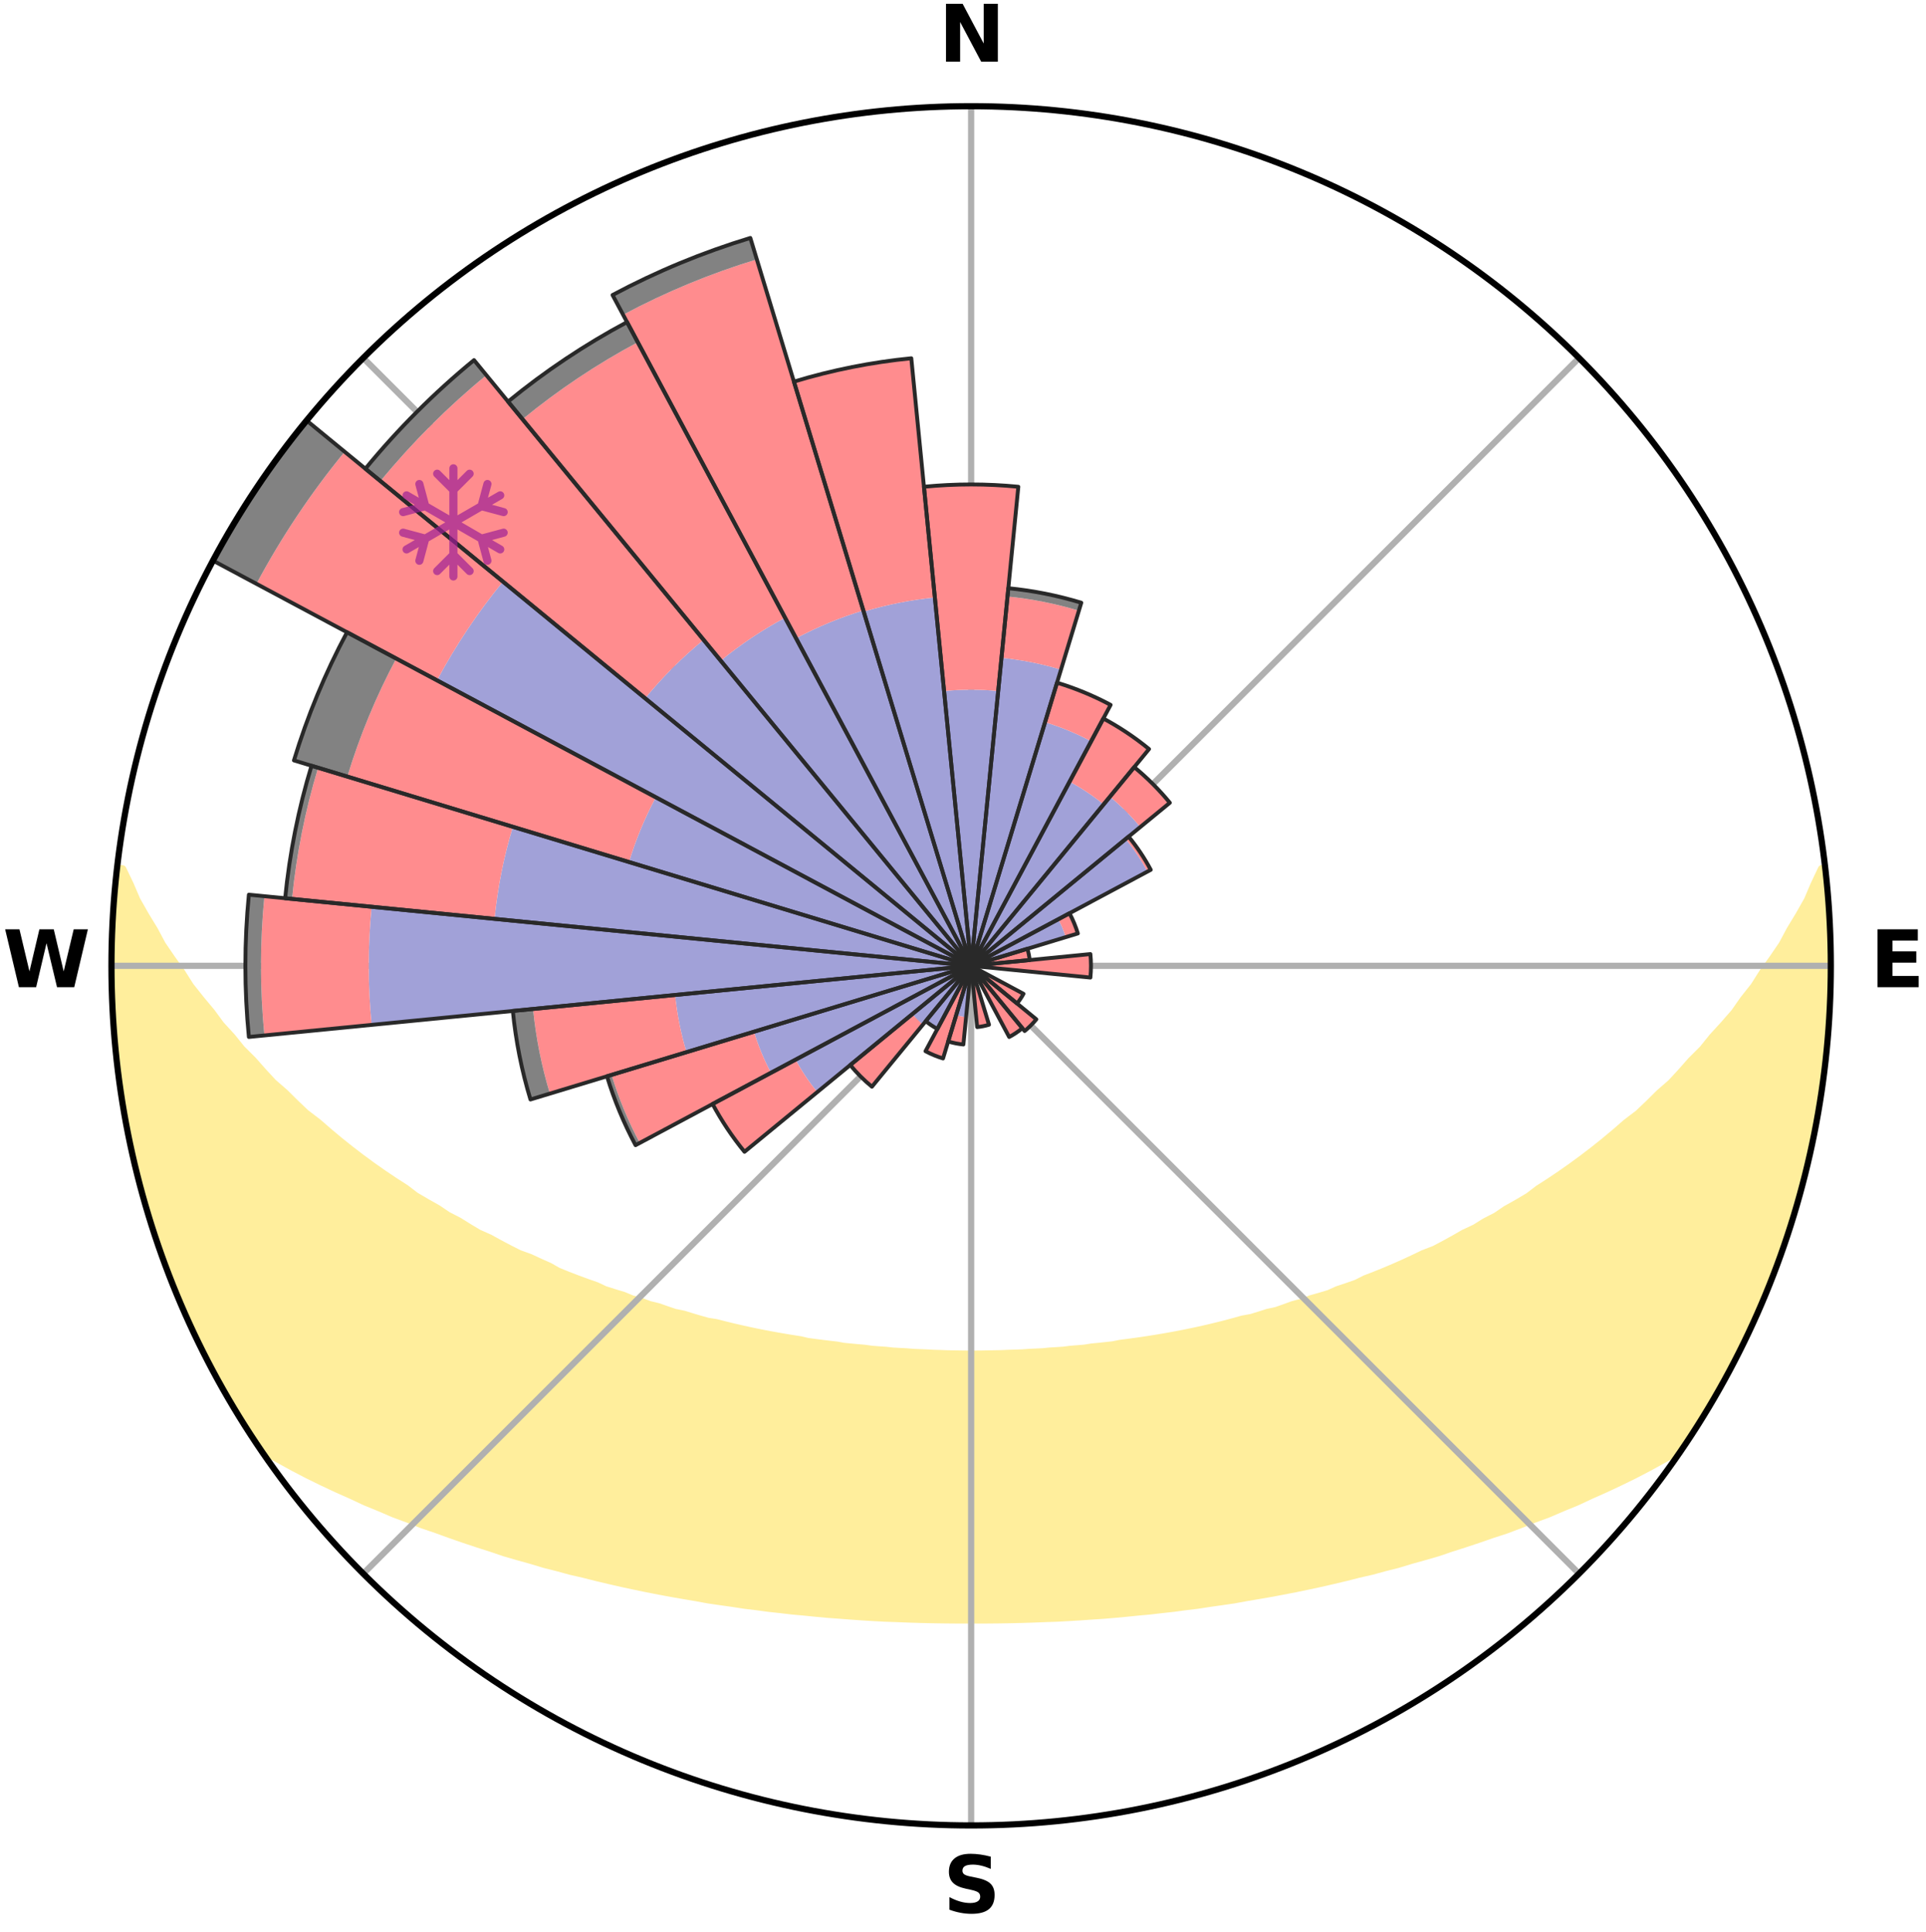 <?xml version="1.0" encoding="utf-8" standalone="no"?>
<!DOCTYPE svg PUBLIC "-//W3C//DTD SVG 1.1//EN"
  "http://www.w3.org/Graphics/SVG/1.1/DTD/svg11.dtd">
<svg xmlns:xlink="http://www.w3.org/1999/xlink" width="248.41pt" height="249.158pt" viewBox="0 0 248.41 249.158" xmlns="http://www.w3.org/2000/svg" version="1.1">
 <title>Ski Rose for Bardonecchia</title>
 <defs>
  <style type="text/css">*{stroke-linejoin: round; stroke-linecap: butt}</style>
 </defs>
 <g id="figure_1">
  <g id="patch_1">
   <path d="M 0 249.158 
L 248.41 249.158 
L 248.41 0 
L 0 0 
z
" style="fill: #ffffff"/>
  </g>
  <g id="axes_1">
   <g id="patch_2">
    <path d="M 236.135 124.579 
C 236.135 110.018 233.267 95.599 227.695 82.147 
C 222.122 68.695 213.955 56.471 203.659 46.175 
C 193.363 35.879 181.139 27.711 167.687 22.139 
C 154.235 16.567 139.815 13.699 125.255 13.699 
C 110.694 13.699 96.275 16.567 82.823 22.139 
C 69.371 27.711 57.147 35.879 46.851 46.175 
C 36.555 56.471 28.387 68.695 22.815 82.147 
C 17.243 95.599 14.375 110.018 14.375 124.579 
C 14.375 139.14 17.243 153.559 22.815 167.011 
C 28.387 180.463 36.555 192.687 46.851 202.983 
C 57.147 213.279 69.371 221.447 82.823 227.019 
C 96.275 232.591 110.694 235.459 125.255 235.459 
C 139.815 235.459 154.235 232.591 167.687 227.019 
C 181.139 221.447 193.363 213.279 203.659 202.983 
C 213.955 192.687 222.122 180.463 227.695 167.011 
C 233.267 153.559 236.135 139.14 236.135 124.579 
M 125.255 124.579 
C 125.255 124.579 125.255 124.579 125.255 124.579 
C 125.255 124.579 125.255 124.579 125.255 124.579 
C 125.255 124.579 125.255 124.579 125.255 124.579 
C 125.255 124.579 125.255 124.579 125.255 124.579 
C 125.255 124.579 125.255 124.579 125.255 124.579 
C 125.255 124.579 125.255 124.579 125.255 124.579 
C 125.255 124.579 125.255 124.579 125.255 124.579 
C 125.255 124.579 125.255 124.579 125.255 124.579 
C 125.255 124.579 125.255 124.579 125.255 124.579 
C 125.255 124.579 125.255 124.579 125.255 124.579 
C 125.255 124.579 125.255 124.579 125.255 124.579 
C 125.255 124.579 125.255 124.579 125.255 124.579 
C 125.255 124.579 125.255 124.579 125.255 124.579 
C 125.255 124.579 125.255 124.579 125.255 124.579 
C 125.255 124.579 125.255 124.579 125.255 124.579 
C 125.255 124.579 125.255 124.579 125.255 124.579 
z
" style="fill: #ffffff"/>
   </g>
   <g id="PolyCollection_1">
    <defs>
     <path id="m9c8b4960ba" d="M 235.343 -137.122 
L 234.97 -137.079 
L 234.01 -135.051 
L 233.17 -133.072 
L 232.062 -131.112 
L 230.898 -129.192 
L 229.9 -127.319 
L 228.649 -125.481 
L 227.361 -123.688 
L 226.253 -121.934 
L 224.899 -120.228 
L 223.731 -118.556 
L 222.32 -116.94 
L 220.884 -115.371 
L 219.639 -113.825 
L 218.157 -112.348 
L 216.868 -110.887 
L 215.558 -109.467 
L 214.02 -108.127 
L 212.676 -106.793 
L 211.316 -105.5 
L 209.736 -104.297 
L 208.35 -103.089 
L 206.952 -101.922 
L 205.544 -100.796 
L 204.127 -99.711 
L 202.702 -98.666 
L 201.271 -97.66 
L 199.834 -96.695 
L 198.394 -95.769 
L 197.136 -94.805 
L 195.69 -93.953 
L 194.243 -93.14 
L 192.973 -92.279 
L 191.527 -91.537 
L 190.254 -90.743 
L 188.812 -90.07 
L 187.54 -89.34 
L 186.268 -88.64 
L 184.997 -87.969 
L 183.573 -87.426 
L 182.309 -86.816 
L 181.049 -86.233 
L 179.794 -85.677 
L 178.543 -85.148 
L 177.298 -84.645 
L 176.059 -84.168 
L 174.956 -83.609 
L 173.728 -83.179 
L 172.508 -82.773 
L 171.415 -82.281 
L 170.21 -81.918 
L 169.014 -81.577 
L 167.935 -81.147 
L 166.757 -80.845 
L 165.688 -80.454 
L 164.624 -80.081 
L 163.472 -79.833 
L 162.42 -79.494 
L 161.372 -79.173 
L 160.25 -78.972 
L 159.217 -78.682 
L 158.189 -78.406 
L 157.168 -78.146 
L 156.152 -77.899 
L 155.142 -77.665 
L 154.139 -77.445 
L 153.142 -77.237 
L 152.151 -77.04 
L 151.167 -76.855 
L 150.189 -76.681 
L 149.218 -76.517 
L 148.253 -76.363 
L 147.294 -76.218 
L 146.342 -76.082 
L 145.396 -75.954 
L 144.456 -75.834 
L 143.548 -75.651 
L 142.618 -75.548 
L 141.693 -75.451 
L 140.773 -75.361 
L 139.876 -75.218 
L 138.965 -75.142 
L 138.058 -75.071 
L 137.168 -74.956 
L 136.269 -74.898 
L 135.374 -74.844 
L 134.489 -74.755 
L 133.6 -74.712 
L 132.713 -74.672 
L 131.834 -74.609 
L 130.952 -74.579 
L 130.072 -74.552 
L 129.195 -74.512 
L 128.318 -74.494 
L 127.442 -74.478 
L 126.567 -74.461 
L 125.692 -74.454 
L 124.817 -74.454 
L 123.943 -74.465 
L 123.067 -74.479 
L 122.192 -74.494 
L 121.316 -74.528 
L 120.438 -74.552 
L 119.561 -74.602 
L 118.68 -74.636 
L 117.796 -74.673 
L 116.916 -74.747 
L 116.028 -74.794 
L 115.136 -74.844 
L 114.251 -74.943 
L 113.353 -75.005 
L 112.451 -75.072 
L 111.56 -75.197 
L 110.651 -75.277 
L 109.737 -75.362 
L 108.817 -75.452 
L 107.916 -75.616 
L 106.988 -75.722 
L 106.054 -75.835 
L 105.114 -75.955 
L 104.168 -76.083 
L 103.253 -76.3 
L 102.298 -76.448 
L 101.336 -76.605 
L 100.368 -76.771 
L 99.393 -76.948 
L 98.412 -77.135 
L 97.425 -77.333 
L 96.431 -77.543 
L 95.431 -77.765 
L 94.425 -78 
L 93.413 -78.249 
L 92.395 -78.511 
L 91.295 -78.685 
L 90.262 -78.975 
L 89.223 -79.281 
L 88.18 -79.604 
L 87.041 -79.836 
L 85.984 -80.192 
L 84.924 -80.565 
L 83.757 -80.849 
L 82.685 -81.259 
L 81.5 -81.581 
L 80.419 -82.031 
L 79.218 -82.394 
L 78.007 -82.778 
L 76.913 -83.291 
L 75.689 -83.72 
L 74.458 -84.173 
L 73.22 -84.651 
L 71.975 -85.154 
L 70.868 -85.785 
L 69.617 -86.34 
L 68.361 -86.922 
L 66.948 -87.433 
L 65.682 -88.073 
L 64.415 -88.742 
L 63.147 -89.44 
L 61.712 -90.078 
L 60.441 -90.839 
L 59.172 -91.631 
L 57.73 -92.371 
L 56.464 -93.229 
L 55.021 -94.041 
L 53.578 -94.89 
L 52.324 -95.851 
L 50.888 -96.774 
L 49.455 -97.737 
L 48.027 -98.739 
L 46.606 -99.781 
L 45.193 -100.864 
L 43.788 -101.986 
L 42.394 -103.15 
L 41.011 -104.354 
L 39.435 -105.553 
L 38.078 -106.843 
L 36.737 -108.173 
L 35.202 -109.509 
L 33.896 -110.925 
L 32.609 -112.382 
L 31.131 -113.855 
L 29.888 -115.396 
L 28.455 -116.961 
L 27.261 -118.586 
L 25.881 -120.24 
L 24.529 -121.941 
L 23.423 -123.69 
L 22.137 -125.479 
L 20.887 -127.312 
L 19.89 -129.179 
L 18.725 -131.095 
L 17.614 -133.051 
L 16.769 -135.025 
L 15.799 -137.05 
L 15.187 -137.12 
L 15.187 -137.12 
L 14.934 -135.202 
L 14.85 -133.268 
L 14.612 -131.346 
L 14.593 -129.411 
L 14.419 -127.481 
L 14.465 -125.546 
L 14.41 -123.612 
L 14.521 -121.679 
L 14.532 -119.745 
L 14.648 -117.814 
L 14.725 -115.88 
L 14.96 -113.959 
L 15.101 -112.029 
L 15.335 -110.108 
L 15.659 -108.2 
L 15.896 -106.279 
L 16.281 -104.382 
L 16.694 -102.492 
L 17.028 -100.586 
L 17.502 -98.71 
L 17.934 -96.824 
L 18.465 -94.964 
L 19.026 -93.113 
L 19.519 -91.241 
L 20.141 -89.408 
L 20.792 -87.587 
L 21.4 -85.749 
L 22.111 -83.95 
L 22.853 -82.163 
L 23.626 -80.39 
L 24.362 -78.6 
L 25.201 -76.856 
L 26.073 -75.129 
L 26.921 -73.389 
L 27.813 -71.672 
L 28.752 -69.98 
L 29.74 -68.317 
L 30.714 -66.645 
L 31.753 -65.012 
L 32.795 -63.381 
L 34.112 -61.938 
L 35.994 -60.91 
L 37.839 -59.895 
L 39.697 -58.928 
L 41.567 -58.01 
L 43.437 -57.133 
L 45.311 -56.3 
L 47.12 -55.451 
L 48.985 -54.69 
L 50.789 -53.913 
L 52.646 -53.226 
L 54.44 -52.517 
L 56.277 -51.892 
L 58.057 -51.245 
L 59.829 -50.629 
L 61.594 -50.042 
L 63.35 -49.483 
L 65.057 -48.9 
L 66.797 -48.395 
L 68.527 -47.915 
L 70.208 -47.406 
L 71.919 -46.975 
L 73.587 -46.518 
L 75.279 -46.132 
L 76.927 -45.715 
L 78.57 -45.325 
L 80.203 -44.95 
L 81.83 -44.601 
L 83.446 -44.265 
L 85.056 -43.953 
L 86.655 -43.654 
L 88.249 -43.377 
L 89.831 -43.111 
L 91.391 -42.824 
L 92.961 -42.596 
L 94.52 -42.376 
L 96.061 -42.138 
L 97.609 -41.953 
L 99.137 -41.745 
L 100.669 -41.579 
L 102.187 -41.4 
L 103.708 -41.265 
L 105.216 -41.112 
L 106.72 -40.972 
L 108.223 -40.863 
L 109.718 -40.748 
L 111.209 -40.644 
L 112.697 -40.553 
L 114.182 -40.473 
L 115.666 -40.423 
L 117.146 -40.364 
L 118.623 -40.317 
L 120.099 -40.282 
L 121.573 -40.257 
L 123.046 -40.242 
L 124.519 -40.237 
L 125.991 -40.237 
L 127.463 -40.242 
L 128.936 -40.257 
L 130.411 -40.282 
L 131.886 -40.318 
L 133.364 -40.365 
L 134.843 -40.423 
L 136.327 -40.474 
L 137.813 -40.554 
L 139.301 -40.645 
L 140.792 -40.748 
L 142.29 -40.846 
L 143.79 -40.973 
L 145.293 -41.113 
L 146.801 -41.266 
L 148.322 -41.401 
L 149.84 -41.58 
L 151.372 -41.747 
L 152.901 -41.955 
L 154.448 -42.139 
L 155.989 -42.378 
L 157.548 -42.598 
L 159.118 -42.826 
L 160.678 -43.112 
L 162.26 -43.379 
L 163.853 -43.655 
L 165.452 -43.956 
L 167.063 -44.267 
L 168.678 -44.603 
L 170.306 -44.952 
L 171.938 -45.327 
L 173.582 -45.717 
L 175.229 -46.135 
L 176.92 -46.521 
L 178.589 -46.977 
L 180.3 -47.408 
L 181.981 -47.918 
L 183.711 -48.398 
L 185.45 -48.903 
L 187.158 -49.485 
L 188.914 -50.044 
L 190.679 -50.631 
L 192.451 -51.247 
L 194.279 -51.842 
L 196.067 -52.52 
L 197.861 -53.229 
L 199.719 -53.916 
L 201.523 -54.693 
L 203.386 -55.454 
L 205.196 -56.303 
L 207.071 -57.135 
L 208.94 -58.013 
L 210.811 -58.93 
L 212.667 -59.897 
L 214.513 -60.912 
L 216.395 -61.94 
L 217.711 -63.383 
L 218.756 -65.012 
L 219.791 -66.647 
L 220.77 -68.316 
L 221.718 -70.003 
L 222.69 -71.676 
L 223.545 -73.412 
L 224.438 -75.128 
L 225.281 -76.869 
L 226.073 -78.633 
L 226.906 -80.38 
L 227.623 -82.177 
L 228.414 -83.943 
L 229.096 -85.754 
L 229.69 -87.597 
L 230.343 -89.417 
L 230.93 -91.26 
L 231.471 -93.116 
L 232.074 -94.955 
L 232.531 -96.835 
L 233.061 -98.697 
L 233.49 -100.584 
L 233.815 -102.492 
L 234.278 -104.373 
L 234.517 -106.295 
L 234.86 -108.198 
L 235.167 -110.109 
L 235.324 -112.038 
L 235.589 -113.955 
L 235.787 -115.88 
L 235.819 -117.817 
L 235.946 -119.746 
L 236.063 -121.677 
L 236.12 -123.612 
L 236.002 -125.546 
L 236.014 -127.479 
L 235.969 -129.413 
L 235.913 -131.347 
L 235.639 -133.266 
L 235.52 -135.196 
L 235.343 -137.122 
z
" style="stroke: #ffee9c"/>
    </defs>
    <g clip-path="url(#pa70834d1cc)">
     <use xlink:href="#m9c8b4960ba" x="0" y="249.158" style="fill: #ffee9c; stroke: #ffee9c"/>
    </g>
   </g>
   <g id="matplotlib.axis_1">
    <g id="xtick_1">
     <g id="line2d_1">
      <path d="M 125.255 124.579 
L 125.255 13.699 
" clip-path="url(#pa70834d1cc)" style="fill: none; stroke: #b0b0b0; stroke-width: 0.8; stroke-linecap: square"/>
     </g>
     <g id="text_1">
      <!-- N -->
      <g transform="translate(121.07 7.958) scale(0.1 -0.1)">
       <defs>
        <path id="DejaVuSans-Bold-4e" d="M 588 4666 
L 1931 4666 
L 3628 1466 
L 3628 4666 
L 4769 4666 
L 4769 0 
L 3425 0 
L 1728 3200 
L 1728 0 
L 588 0 
L 588 4666 
z
" transform="scale(0.016)"/>
       </defs>
       <use xlink:href="#DejaVuSans-Bold-4e"/>
      </g>
     </g>
    </g>
    <g id="xtick_2">
     <g id="line2d_2">
      <path d="M 125.255 124.579 
L 203.659 46.175 
" clip-path="url(#pa70834d1cc)" style="fill: none; stroke: #b0b0b0; stroke-width: 0.8; stroke-linecap: square"/>
     </g>
    </g>
    <g id="xtick_3">
     <g id="line2d_3">
      <path d="M 125.255 124.579 
L 236.135 124.579 
" clip-path="url(#pa70834d1cc)" style="fill: none; stroke: #b0b0b0; stroke-width: 0.8; stroke-linecap: square"/>
     </g>
     <g id="text_2">
      <!-- E -->
      <g transform="translate(241.219 127.338) scale(0.1 -0.1)">
       <defs>
        <path id="DejaVuSans-Bold-45" d="M 588 4666 
L 3834 4666 
L 3834 3756 
L 1791 3756 
L 1791 2888 
L 3713 2888 
L 3713 1978 
L 1791 1978 
L 1791 909 
L 3903 909 
L 3903 0 
L 588 0 
L 588 4666 
z
" transform="scale(0.016)"/>
       </defs>
       <use xlink:href="#DejaVuSans-Bold-45"/>
      </g>
     </g>
    </g>
    <g id="xtick_4">
     <g id="line2d_4">
      <path d="M 125.255 124.579 
L 203.659 202.983 
" clip-path="url(#pa70834d1cc)" style="fill: none; stroke: #b0b0b0; stroke-width: 0.8; stroke-linecap: square"/>
     </g>
    </g>
    <g id="xtick_5">
     <g id="line2d_5">
      <path d="M 125.255 124.579 
L 125.255 235.459 
" clip-path="url(#pa70834d1cc)" style="fill: none; stroke: #b0b0b0; stroke-width: 0.8; stroke-linecap: square"/>
     </g>
     <g id="text_3">
      <!-- S -->
      <g transform="translate(121.654 246.718) scale(0.1 -0.1)">
       <defs>
        <path id="DejaVuSans-Bold-53" d="M 3834 4519 
L 3834 3531 
Q 3450 3703 3084 3790 
Q 2719 3878 2394 3878 
Q 1963 3878 1756 3759 
Q 1550 3641 1550 3391 
Q 1550 3203 1689 3098 
Q 1828 2994 2194 2919 
L 2706 2816 
Q 3484 2659 3812 2340 
Q 4141 2022 4141 1434 
Q 4141 663 3683 286 
Q 3225 -91 2284 -91 
Q 1841 -91 1394 -6 
Q 947 78 500 244 
L 500 1259 
Q 947 1022 1364 901 
Q 1781 781 2169 781 
Q 2563 781 2772 912 
Q 2981 1044 2981 1288 
Q 2981 1506 2839 1625 
Q 2697 1744 2272 1838 
L 1806 1941 
Q 1106 2091 782 2419 
Q 459 2747 459 3303 
Q 459 4000 909 4375 
Q 1359 4750 2203 4750 
Q 2588 4750 2994 4692 
Q 3400 4634 3834 4519 
z
" transform="scale(0.016)"/>
       </defs>
       <use xlink:href="#DejaVuSans-Bold-53"/>
      </g>
     </g>
    </g>
    <g id="xtick_6">
     <g id="line2d_6">
      <path d="M 125.255 124.579 
L 46.851 202.983 
" clip-path="url(#pa70834d1cc)" style="fill: none; stroke: #b0b0b0; stroke-width: 0.8; stroke-linecap: square"/>
     </g>
    </g>
    <g id="xtick_7">
     <g id="line2d_7">
      <path d="M 125.255 124.579 
L 14.375 124.579 
" clip-path="url(#pa70834d1cc)" style="fill: none; stroke: #b0b0b0; stroke-width: 0.8; stroke-linecap: square"/>
     </g>
     <g id="text_4">
      <!-- W -->
      <g transform="translate(0.36 127.338) scale(0.1 -0.1)">
       <defs>
        <path id="DejaVuSans-Bold-57" d="M 191 4666 
L 1344 4666 
L 2150 1275 
L 2950 4666 
L 4109 4666 
L 4909 1275 
L 5716 4666 
L 6859 4666 
L 5759 0 
L 4372 0 
L 3525 3547 
L 2688 0 
L 1300 0 
L 191 4666 
z
" transform="scale(0.016)"/>
       </defs>
       <use xlink:href="#DejaVuSans-Bold-57"/>
      </g>
     </g>
    </g>
    <g id="xtick_8">
     <g id="line2d_8">
      <path d="M 125.255 124.579 
L 46.851 46.175 
" clip-path="url(#pa70834d1cc)" style="fill: none; stroke: #b0b0b0; stroke-width: 0.8; stroke-linecap: square"/>
     </g>
    </g>
   </g>
   <g id="matplotlib.axis_2"/>
   <g id="patch_3">
    <path d="M 125.255 124.579 
C 125.255 124.579 125.255 124.579 125.255 124.579 
C 125.255 124.579 125.255 124.579 125.255 124.579 
L 125.255 124.579 
C 125.255 124.579 125.255 124.579 125.255 124.579 
C 125.255 124.579 125.255 124.579 125.255 124.579 
z
" clip-path="url(#pa70834d1cc)" style="fill: #d9d9d9"/>
   </g>
   <g id="patch_4">
    <path d="M 125.255 124.579 
C 125.255 124.579 125.255 124.579 125.255 124.579 
C 125.255 124.579 125.255 124.579 125.255 124.579 
L 125.255 124.579 
C 125.255 124.579 125.255 124.579 125.255 124.579 
C 125.255 124.579 125.255 124.579 125.255 124.579 
z
" clip-path="url(#pa70834d1cc)" style="fill: #d9d9d9"/>
   </g>
   <g id="patch_5">
    <path d="M 125.255 124.579 
C 125.255 124.579 125.255 124.579 125.255 124.579 
C 125.255 124.579 125.255 124.579 125.255 124.579 
L 125.255 124.579 
C 125.255 124.579 125.255 124.579 125.255 124.579 
C 125.255 124.579 125.255 124.579 125.255 124.579 
z
" clip-path="url(#pa70834d1cc)" style="fill: #d9d9d9"/>
   </g>
   <g id="patch_6">
    <path d="M 125.255 124.579 
C 125.255 124.579 125.255 124.579 125.255 124.579 
C 125.255 124.579 125.255 124.579 125.255 124.579 
L 125.255 124.579 
C 125.255 124.579 125.255 124.579 125.255 124.579 
C 125.255 124.579 125.255 124.579 125.255 124.579 
z
" clip-path="url(#pa70834d1cc)" style="fill: #d9d9d9"/>
   </g>
   <g id="patch_7">
    <path d="M 125.255 124.579 
C 125.255 124.579 125.255 124.579 125.255 124.579 
C 125.255 124.579 125.255 124.579 125.255 124.579 
L 125.255 124.579 
C 125.255 124.579 125.255 124.579 125.255 124.579 
C 125.255 124.579 125.255 124.579 125.255 124.579 
z
" clip-path="url(#pa70834d1cc)" style="fill: #d9d9d9"/>
   </g>
   <g id="patch_8">
    <path d="M 125.255 124.579 
C 125.255 124.579 125.255 124.579 125.255 124.579 
C 125.255 124.579 125.255 124.579 125.255 124.579 
L 125.255 124.579 
C 125.255 124.579 125.255 124.579 125.255 124.579 
C 125.255 124.579 125.255 124.579 125.255 124.579 
z
" clip-path="url(#pa70834d1cc)" style="fill: #d9d9d9"/>
   </g>
   <g id="patch_9">
    <path d="M 125.255 124.579 
C 125.255 124.579 125.255 124.579 125.255 124.579 
C 125.255 124.579 125.255 124.579 125.255 124.579 
L 125.255 124.579 
C 125.255 124.579 125.255 124.579 125.255 124.579 
C 125.255 124.579 125.255 124.579 125.255 124.579 
z
" clip-path="url(#pa70834d1cc)" style="fill: #d9d9d9"/>
   </g>
   <g id="patch_10">
    <path d="M 125.255 124.579 
C 125.255 124.579 125.255 124.579 125.255 124.579 
C 125.255 124.579 125.255 124.579 125.255 124.579 
L 125.255 124.579 
C 125.255 124.579 125.255 124.579 125.255 124.579 
C 125.255 124.579 125.255 124.579 125.255 124.579 
z
" clip-path="url(#pa70834d1cc)" style="fill: #d9d9d9"/>
   </g>
   <g id="patch_11">
    <path d="M 125.255 124.579 
C 125.255 124.579 125.255 124.579 125.255 124.579 
C 125.255 124.579 125.255 124.579 125.255 124.579 
L 125.255 124.579 
C 125.255 124.579 125.255 124.579 125.255 124.579 
C 125.255 124.579 125.255 124.579 125.255 124.579 
z
" clip-path="url(#pa70834d1cc)" style="fill: #d9d9d9"/>
   </g>
   <g id="patch_12">
    <path d="M 125.255 124.579 
C 125.255 124.579 125.255 124.579 125.255 124.579 
C 125.255 124.579 125.255 124.579 125.255 124.579 
L 125.255 124.579 
C 125.255 124.579 125.255 124.579 125.255 124.579 
C 125.255 124.579 125.255 124.579 125.255 124.579 
z
" clip-path="url(#pa70834d1cc)" style="fill: #d9d9d9"/>
   </g>
   <g id="patch_13">
    <path d="M 125.255 124.579 
C 125.255 124.579 125.255 124.579 125.255 124.579 
C 125.255 124.579 125.255 124.579 125.255 124.579 
L 125.255 124.579 
C 125.255 124.579 125.255 124.579 125.255 124.579 
C 125.255 124.579 125.255 124.579 125.255 124.579 
z
" clip-path="url(#pa70834d1cc)" style="fill: #d9d9d9"/>
   </g>
   <g id="patch_14">
    <path d="M 125.255 124.579 
C 125.255 124.579 125.255 124.579 125.255 124.579 
C 125.255 124.579 125.255 124.579 125.255 124.579 
L 125.255 124.579 
C 125.255 124.579 125.255 124.579 125.255 124.579 
C 125.255 124.579 125.255 124.579 125.255 124.579 
z
" clip-path="url(#pa70834d1cc)" style="fill: #d9d9d9"/>
   </g>
   <g id="patch_15">
    <path d="M 125.255 124.579 
C 125.255 124.579 125.255 124.579 125.255 124.579 
C 125.255 124.579 125.255 124.579 125.255 124.579 
L 125.255 124.579 
C 125.255 124.579 125.255 124.579 125.255 124.579 
C 125.255 124.579 125.255 124.579 125.255 124.579 
z
" clip-path="url(#pa70834d1cc)" style="fill: #d9d9d9"/>
   </g>
   <g id="patch_16">
    <path d="M 125.255 124.579 
C 125.255 124.579 125.255 124.579 125.255 124.579 
C 125.255 124.579 125.255 124.579 125.255 124.579 
L 125.255 124.579 
C 125.255 124.579 125.255 124.579 125.255 124.579 
C 125.255 124.579 125.255 124.579 125.255 124.579 
z
" clip-path="url(#pa70834d1cc)" style="fill: #d9d9d9"/>
   </g>
   <g id="patch_17">
    <path d="M 125.255 124.579 
C 125.255 124.579 125.255 124.579 125.255 124.579 
C 125.255 124.579 125.255 124.579 125.255 124.579 
L 125.255 124.579 
C 125.255 124.579 125.255 124.579 125.255 124.579 
C 125.255 124.579 125.255 124.579 125.255 124.579 
z
" clip-path="url(#pa70834d1cc)" style="fill: #d9d9d9"/>
   </g>
   <g id="patch_18">
    <path d="M 125.255 124.579 
C 125.255 124.579 125.255 124.579 125.255 124.579 
C 125.255 124.579 125.255 124.579 125.255 124.579 
L 125.255 124.579 
C 125.255 124.579 125.255 124.579 125.255 124.579 
C 125.255 124.579 125.255 124.579 125.255 124.579 
z
" clip-path="url(#pa70834d1cc)" style="fill: #d9d9d9"/>
   </g>
   <g id="patch_19">
    <path d="M 125.255 124.579 
C 125.255 124.579 125.255 124.579 125.255 124.579 
C 125.255 124.579 125.255 124.579 125.255 124.579 
L 125.255 124.579 
C 125.255 124.579 125.255 124.579 125.255 124.579 
C 125.255 124.579 125.255 124.579 125.255 124.579 
z
" clip-path="url(#pa70834d1cc)" style="fill: #d9d9d9"/>
   </g>
   <g id="patch_20">
    <path d="M 125.255 124.579 
C 125.255 124.579 125.255 124.579 125.255 124.579 
C 125.255 124.579 125.255 124.579 125.255 124.579 
L 125.255 124.579 
C 125.255 124.579 125.255 124.579 125.255 124.579 
C 125.255 124.579 125.255 124.579 125.255 124.579 
z
" clip-path="url(#pa70834d1cc)" style="fill: #d9d9d9"/>
   </g>
   <g id="patch_21">
    <path d="M 125.255 124.579 
C 125.255 124.579 125.255 124.579 125.255 124.579 
C 125.255 124.579 125.255 124.579 125.255 124.579 
L 125.255 124.579 
C 125.255 124.579 125.255 124.579 125.255 124.579 
C 125.255 124.579 125.255 124.579 125.255 124.579 
z
" clip-path="url(#pa70834d1cc)" style="fill: #d9d9d9"/>
   </g>
   <g id="patch_22">
    <path d="M 125.255 124.579 
C 125.255 124.579 125.255 124.579 125.255 124.579 
C 125.255 124.579 125.255 124.579 125.255 124.579 
L 125.255 124.579 
C 125.255 124.579 125.255 124.579 125.255 124.579 
C 125.255 124.579 125.255 124.579 125.255 124.579 
z
" clip-path="url(#pa70834d1cc)" style="fill: #d9d9d9"/>
   </g>
   <g id="patch_23">
    <path d="M 125.255 124.579 
C 125.255 124.579 125.255 124.579 125.255 124.579 
C 125.255 124.579 125.255 124.579 125.255 124.579 
L 125.255 124.579 
C 125.255 124.579 125.255 124.579 125.255 124.579 
C 125.255 124.579 125.255 124.579 125.255 124.579 
z
" clip-path="url(#pa70834d1cc)" style="fill: #d9d9d9"/>
   </g>
   <g id="patch_24">
    <path d="M 125.255 124.579 
C 125.255 124.579 125.255 124.579 125.255 124.579 
C 125.255 124.579 125.255 124.579 125.255 124.579 
L 125.255 124.579 
C 125.255 124.579 125.255 124.579 125.255 124.579 
C 125.255 124.579 125.255 124.579 125.255 124.579 
z
" clip-path="url(#pa70834d1cc)" style="fill: #d9d9d9"/>
   </g>
   <g id="patch_25">
    <path d="M 125.255 124.579 
C 125.255 124.579 125.255 124.579 125.255 124.579 
C 125.255 124.579 125.255 124.579 125.255 124.579 
L 125.255 124.579 
C 125.255 124.579 125.255 124.579 125.255 124.579 
C 125.255 124.579 125.255 124.579 125.255 124.579 
z
" clip-path="url(#pa70834d1cc)" style="fill: #d9d9d9"/>
   </g>
   <g id="patch_26">
    <path d="M 125.255 124.579 
C 125.255 124.579 125.255 124.579 125.255 124.579 
C 125.255 124.579 125.255 124.579 125.255 124.579 
L 125.255 124.579 
C 125.255 124.579 125.255 124.579 125.255 124.579 
C 125.255 124.579 125.255 124.579 125.255 124.579 
z
" clip-path="url(#pa70834d1cc)" style="fill: #d9d9d9"/>
   </g>
   <g id="patch_27">
    <path d="M 125.255 124.579 
C 125.255 124.579 125.255 124.579 125.255 124.579 
C 125.255 124.579 125.255 124.579 125.255 124.579 
L 125.255 124.579 
C 125.255 124.579 125.255 124.579 125.255 124.579 
C 125.255 124.579 125.255 124.579 125.255 124.579 
z
" clip-path="url(#pa70834d1cc)" style="fill: #d9d9d9"/>
   </g>
   <g id="patch_28">
    <path d="M 125.255 124.579 
C 125.255 124.579 125.255 124.579 125.255 124.579 
C 125.255 124.579 125.255 124.579 125.255 124.579 
L 125.255 124.579 
C 125.255 124.579 125.255 124.579 125.255 124.579 
C 125.255 124.579 125.255 124.579 125.255 124.579 
z
" clip-path="url(#pa70834d1cc)" style="fill: #d9d9d9"/>
   </g>
   <g id="patch_29">
    <path d="M 125.255 124.579 
C 125.255 124.579 125.255 124.579 125.255 124.579 
C 125.255 124.579 125.255 124.579 125.255 124.579 
L 125.255 124.579 
C 125.255 124.579 125.255 124.579 125.255 124.579 
C 125.255 124.579 125.255 124.579 125.255 124.579 
z
" clip-path="url(#pa70834d1cc)" style="fill: #d9d9d9"/>
   </g>
   <g id="patch_30">
    <path d="M 125.255 124.579 
C 125.255 124.579 125.255 124.579 125.255 124.579 
C 125.255 124.579 125.255 124.579 125.255 124.579 
L 125.255 124.579 
C 125.255 124.579 125.255 124.579 125.255 124.579 
C 125.255 124.579 125.255 124.579 125.255 124.579 
z
" clip-path="url(#pa70834d1cc)" style="fill: #d9d9d9"/>
   </g>
   <g id="patch_31">
    <path d="M 125.255 124.579 
C 125.255 124.579 125.255 124.579 125.255 124.579 
C 125.255 124.579 125.255 124.579 125.255 124.579 
L 125.255 124.579 
C 125.255 124.579 125.255 124.579 125.255 124.579 
C 125.255 124.579 125.255 124.579 125.255 124.579 
z
" clip-path="url(#pa70834d1cc)" style="fill: #d9d9d9"/>
   </g>
   <g id="patch_32">
    <path d="M 125.255 124.579 
C 125.255 124.579 125.255 124.579 125.255 124.579 
C 125.255 124.579 125.255 124.579 125.255 124.579 
L 125.255 124.579 
C 125.255 124.579 125.255 124.579 125.255 124.579 
C 125.255 124.579 125.255 124.579 125.255 124.579 
z
" clip-path="url(#pa70834d1cc)" style="fill: #d9d9d9"/>
   </g>
   <g id="patch_33">
    <path d="M 125.255 124.579 
C 125.255 124.579 125.255 124.579 125.255 124.579 
C 125.255 124.579 125.255 124.579 125.255 124.579 
L 125.255 124.579 
C 125.255 124.579 125.255 124.579 125.255 124.579 
C 125.255 124.579 125.255 124.579 125.255 124.579 
z
" clip-path="url(#pa70834d1cc)" style="fill: #d9d9d9"/>
   </g>
   <g id="patch_34">
    <path d="M 125.255 124.579 
C 125.255 124.579 125.255 124.579 125.255 124.579 
C 125.255 124.579 125.255 124.579 125.255 124.579 
L 125.255 124.579 
C 125.255 124.579 125.255 124.579 125.255 124.579 
C 125.255 124.579 125.255 124.579 125.255 124.579 
z
" clip-path="url(#pa70834d1cc)" style="fill: #d9d9d9"/>
   </g>
   <g id="patch_35">
    <path d="M 125.255 124.579 
C 125.255 124.579 125.255 124.579 125.255 124.579 
C 125.255 124.579 125.255 124.579 125.255 124.579 
L 128.746 89.135 
C 127.586 89.021 126.421 88.963 125.255 88.963 
C 124.089 88.963 122.924 89.021 121.764 89.135 
z
" clip-path="url(#pa70834d1cc)" style="fill: #a1a1d8"/>
   </g>
   <g id="patch_36">
    <path d="M 125.255 124.579 
C 125.255 124.579 125.255 124.579 125.255 124.579 
C 125.255 124.579 125.255 124.579 125.255 124.579 
L 136.843 86.378 
C 135.593 85.999 134.324 85.681 133.043 85.426 
C 131.761 85.171 130.468 84.979 129.168 84.851 
z
" clip-path="url(#pa70834d1cc)" style="fill: #a1a1d8"/>
   </g>
   <g id="patch_37">
    <path d="M 125.255 124.579 
C 125.255 124.579 125.255 124.579 125.255 124.579 
C 125.255 124.579 125.255 124.579 125.255 124.579 
L 140.734 95.62 
C 139.786 95.113 138.814 94.653 137.821 94.242 
C 136.828 93.83 135.815 93.468 134.787 93.156 
z
" clip-path="url(#pa70834d1cc)" style="fill: #a1a1d8"/>
   </g>
   <g id="patch_38">
    <path d="M 125.255 124.579 
C 125.255 124.579 125.255 124.579 125.255 124.579 
C 125.255 124.579 125.255 124.579 125.255 124.579 
L 142.342 103.758 
C 141.661 103.199 140.952 102.674 140.219 102.184 
C 139.486 101.694 138.729 101.24 137.952 100.825 
z
" clip-path="url(#pa70834d1cc)" style="fill: #a1a1d8"/>
   </g>
   <g id="patch_39">
    <path d="M 125.255 124.579 
C 125.255 124.579 125.255 124.579 125.255 124.579 
C 125.255 124.579 125.255 124.579 125.255 124.579 
L 147.068 106.678 
C 146.482 105.964 145.861 105.279 145.208 104.626 
C 144.555 103.973 143.87 103.352 143.156 102.766 
z
" clip-path="url(#pa70834d1cc)" style="fill: #a1a1d8"/>
   </g>
   <g id="patch_40">
    <path d="M 125.255 124.579 
C 125.255 124.579 125.255 124.579 125.255 124.579 
C 125.255 124.579 125.255 124.579 125.255 124.579 
L 147.991 112.426 
C 147.594 111.682 147.16 110.958 146.691 110.256 
C 146.222 109.554 145.719 108.876 145.184 108.224 
z
" clip-path="url(#pa70834d1cc)" style="fill: #a1a1d8"/>
   </g>
   <g id="patch_41">
    <path d="M 125.255 124.579 
C 125.255 124.579 125.255 124.579 125.255 124.579 
C 125.255 124.579 125.255 124.579 125.255 124.579 
L 137.456 120.878 
C 137.335 120.479 137.194 120.085 137.035 119.7 
C 136.875 119.314 136.696 118.937 136.5 118.569 
z
" clip-path="url(#pa70834d1cc)" style="fill: #a1a1d8"/>
   </g>
   <g id="patch_42">
    <path d="M 125.255 124.579 
C 125.255 124.579 125.255 124.579 125.255 124.579 
C 125.255 124.579 125.255 124.579 125.255 124.579 
L 125.255 124.579 
C 125.255 124.579 125.255 124.579 125.255 124.579 
C 125.255 124.579 125.255 124.579 125.255 124.579 
z
" clip-path="url(#pa70834d1cc)" style="fill: #a1a1d8"/>
   </g>
   <g id="patch_43">
    <path d="M 125.255 124.579 
C 125.255 124.579 125.255 124.579 125.255 124.579 
C 125.255 124.579 125.255 124.579 125.255 124.579 
L 125.255 124.579 
C 125.255 124.579 125.255 124.579 125.255 124.579 
C 125.255 124.579 125.255 124.579 125.255 124.579 
z
" clip-path="url(#pa70834d1cc)" style="fill: #a1a1d8"/>
   </g>
   <g id="patch_44">
    <path d="M 125.255 124.579 
C 125.255 124.579 125.255 124.579 125.255 124.579 
C 125.255 124.579 125.255 124.579 125.255 124.579 
L 125.255 124.579 
C 125.255 124.579 125.255 124.579 125.255 124.579 
C 125.255 124.579 125.255 124.579 125.255 124.579 
z
" clip-path="url(#pa70834d1cc)" style="fill: #a1a1d8"/>
   </g>
   <g id="patch_45">
    <path d="M 125.255 124.579 
C 125.255 124.579 125.255 124.579 125.255 124.579 
C 125.255 124.579 125.255 124.579 125.255 124.579 
L 125.255 124.579 
C 125.255 124.579 125.255 124.579 125.255 124.579 
C 125.255 124.579 125.255 124.579 125.255 124.579 
z
" clip-path="url(#pa70834d1cc)" style="fill: #a1a1d8"/>
   </g>
   <g id="patch_46">
    <path d="M 125.255 124.579 
C 125.255 124.579 125.255 124.579 125.255 124.579 
C 125.255 124.579 125.255 124.579 125.255 124.579 
L 125.255 124.579 
C 125.255 124.579 125.255 124.579 125.255 124.579 
C 125.255 124.579 125.255 124.579 125.255 124.579 
z
" clip-path="url(#pa70834d1cc)" style="fill: #a1a1d8"/>
   </g>
   <g id="patch_47">
    <path d="M 125.255 124.579 
C 125.255 124.579 125.255 124.579 125.255 124.579 
C 125.255 124.579 125.255 124.579 125.255 124.579 
L 125.255 124.579 
C 125.255 124.579 125.255 124.579 125.255 124.579 
C 125.255 124.579 125.255 124.579 125.255 124.579 
z
" clip-path="url(#pa70834d1cc)" style="fill: #a1a1d8"/>
   </g>
   <g id="patch_48">
    <path d="M 125.255 124.579 
C 125.255 124.579 125.255 124.579 125.255 124.579 
C 125.255 124.579 125.255 124.579 125.255 124.579 
L 125.255 124.579 
C 125.255 124.579 125.255 124.579 125.255 124.579 
C 125.255 124.579 125.255 124.579 125.255 124.579 
z
" clip-path="url(#pa70834d1cc)" style="fill: #a1a1d8"/>
   </g>
   <g id="patch_49">
    <path d="M 125.255 124.579 
C 125.255 124.579 125.255 124.579 125.255 124.579 
C 125.255 124.579 125.255 124.579 125.255 124.579 
L 125.255 124.579 
C 125.255 124.579 125.255 124.579 125.255 124.579 
C 125.255 124.579 125.255 124.579 125.255 124.579 
z
" clip-path="url(#pa70834d1cc)" style="fill: #a1a1d8"/>
   </g>
   <g id="patch_50">
    <path d="M 125.255 124.579 
C 125.255 124.579 125.255 124.579 125.255 124.579 
C 125.255 124.579 125.255 124.579 125.255 124.579 
L 125.255 124.579 
C 125.255 124.579 125.255 124.579 125.255 124.579 
C 125.255 124.579 125.255 124.579 125.255 124.579 
z
" clip-path="url(#pa70834d1cc)" style="fill: #a1a1d8"/>
   </g>
   <g id="patch_51">
    <path d="M 125.255 124.579 
C 125.255 124.579 125.255 124.579 125.255 124.579 
C 125.255 124.579 125.255 124.579 125.255 124.579 
L 125.255 124.579 
C 125.255 124.579 125.255 124.579 125.255 124.579 
C 125.255 124.579 125.255 124.579 125.255 124.579 
z
" clip-path="url(#pa70834d1cc)" style="fill: #a1a1d8"/>
   </g>
   <g id="patch_52">
    <path d="M 125.255 124.579 
C 125.255 124.579 125.255 124.579 125.255 124.579 
C 125.255 124.579 125.255 124.579 125.255 124.579 
L 123.324 130.944 
C 123.532 131.007 123.744 131.06 123.957 131.102 
C 124.171 131.145 124.386 131.177 124.603 131.198 
z
" clip-path="url(#pa70834d1cc)" style="fill: #a1a1d8"/>
   </g>
   <g id="patch_53">
    <path d="M 125.255 124.579 
C 125.255 124.579 125.255 124.579 125.255 124.579 
C 125.255 124.579 125.255 124.579 125.255 124.579 
L 125.255 124.579 
C 125.255 124.579 125.255 124.579 125.255 124.579 
C 125.255 124.579 125.255 124.579 125.255 124.579 
z
" clip-path="url(#pa70834d1cc)" style="fill: #a1a1d8"/>
   </g>
   <g id="patch_54">
    <path d="M 125.255 124.579 
C 125.255 124.579 125.255 124.579 125.255 124.579 
C 125.255 124.579 125.255 124.579 125.255 124.579 
L 119.401 131.712 
C 119.634 131.904 119.877 132.084 120.128 132.252 
C 120.379 132.42 120.638 132.575 120.905 132.717 
z
" clip-path="url(#pa70834d1cc)" style="fill: #a1a1d8"/>
   </g>
   <g id="patch_55">
    <path d="M 125.255 124.579 
C 125.255 124.579 125.255 124.579 125.255 124.579 
C 125.255 124.579 125.255 124.579 125.255 124.579 
L 117.672 130.802 
C 117.876 131.05 118.092 131.288 118.319 131.515 
C 118.546 131.742 118.784 131.958 119.032 132.161 
z
" clip-path="url(#pa70834d1cc)" style="fill: #a1a1d8"/>
   </g>
   <g id="patch_56">
    <path d="M 125.255 124.579 
C 125.255 124.579 125.255 124.579 125.255 124.579 
C 125.255 124.579 125.255 124.579 125.255 124.579 
L 102.613 136.681 
C 103.009 137.422 103.441 138.144 103.908 138.842 
C 104.375 139.541 104.876 140.216 105.409 140.866 
z
" clip-path="url(#pa70834d1cc)" style="fill: #a1a1d8"/>
   </g>
   <g id="patch_57">
    <path d="M 125.255 124.579 
C 125.255 124.579 125.255 124.579 125.255 124.579 
C 125.255 124.579 125.255 124.579 125.255 124.579 
L 97.24 133.077 
C 97.518 133.994 97.841 134.897 98.207 135.782 
C 98.574 136.668 98.984 137.535 99.436 138.38 
z
" clip-path="url(#pa70834d1cc)" style="fill: #a1a1d8"/>
   </g>
   <g id="patch_58">
    <path d="M 125.255 124.579 
C 125.255 124.579 125.255 124.579 125.255 124.579 
C 125.255 124.579 125.255 124.579 125.255 124.579 
L 87.073 128.34 
C 87.197 129.589 87.381 130.832 87.626 132.064 
C 87.871 133.296 88.176 134.514 88.541 135.716 
z
" clip-path="url(#pa70834d1cc)" style="fill: #a1a1d8"/>
   </g>
   <g id="patch_59">
    <path d="M 125.255 124.579 
C 125.255 124.579 125.255 124.579 125.255 124.579 
C 125.255 124.579 125.255 124.579 125.255 124.579 
L 47.93 116.963 
C 47.681 119.494 47.556 122.036 47.556 124.579 
C 47.556 127.122 47.681 129.664 47.93 132.195 
z
" clip-path="url(#pa70834d1cc)" style="fill: #a1a1d8"/>
   </g>
   <g id="patch_60">
    <path d="M 125.255 124.579 
C 125.255 124.579 125.255 124.579 125.255 124.579 
C 125.255 124.579 125.255 124.579 125.255 124.579 
L 66.146 106.649 
C 65.559 108.583 65.067 110.546 64.673 112.529 
C 64.279 114.512 63.982 116.513 63.784 118.525 
z
" clip-path="url(#pa70834d1cc)" style="fill: #a1a1d8"/>
   </g>
   <g id="patch_61">
    <path d="M 125.255 124.579 
C 125.255 124.579 125.255 124.579 125.255 124.579 
C 125.255 124.579 125.255 124.579 125.255 124.579 
L 84.584 102.84 
C 83.873 104.171 83.227 105.537 82.649 106.931 
C 82.072 108.326 81.563 109.748 81.125 111.192 
z
" clip-path="url(#pa70834d1cc)" style="fill: #a1a1d8"/>
   </g>
   <g id="patch_62">
    <path d="M 125.255 124.579 
C 125.255 124.579 125.255 124.579 125.255 124.579 
C 125.255 124.579 125.255 124.579 125.255 124.579 
L 64.869 75.022 
C 63.247 76.998 61.723 79.053 60.302 81.179 
C 58.882 83.305 57.566 85.5 56.361 87.755 
z
" clip-path="url(#pa70834d1cc)" style="fill: #a1a1d8"/>
   </g>
   <g id="patch_63">
    <path d="M 125.255 124.579 
C 125.255 124.579 125.255 124.579 125.255 124.579 
C 125.255 124.579 125.255 124.579 125.255 124.579 
L 90.744 82.527 
C 89.367 83.657 88.047 84.853 86.788 86.112 
C 85.529 87.371 84.332 88.691 83.203 90.068 
z
" clip-path="url(#pa70834d1cc)" style="fill: #a1a1d8"/>
   </g>
   <g id="patch_64">
    <path d="M 125.255 124.579 
C 125.255 124.579 125.255 124.579 125.255 124.579 
C 125.255 124.579 125.255 124.579 125.255 124.579 
L 101.254 79.677 
C 99.784 80.462 98.354 81.32 96.968 82.246 
C 95.583 83.171 94.243 84.165 92.955 85.222 
z
" clip-path="url(#pa70834d1cc)" style="fill: #a1a1d8"/>
   </g>
   <g id="patch_65">
    <path d="M 125.255 124.579 
C 125.255 124.579 125.255 124.579 125.255 124.579 
C 125.255 124.579 125.255 124.579 125.255 124.579 
L 111.349 78.738 
C 109.849 79.193 108.372 79.722 106.923 80.322 
C 105.474 80.922 104.056 81.593 102.673 82.332 
z
" clip-path="url(#pa70834d1cc)" style="fill: #a1a1d8"/>
   </g>
   <g id="patch_66">
    <path d="M 125.255 124.579 
C 125.255 124.579 125.255 124.579 125.255 124.579 
C 125.255 124.579 125.255 124.579 125.255 124.579 
L 120.575 77.067 
C 119.02 77.22 117.474 77.45 115.941 77.755 
C 114.408 78.06 112.892 78.439 111.396 78.893 
z
" clip-path="url(#pa70834d1cc)" style="fill: #a1a1d8"/>
   </g>
   <g id="patch_67">
    <path d="M 121.764 89.135 
C 122.924 89.021 124.089 88.963 125.255 88.963 
C 126.421 88.963 127.586 89.021 128.746 89.135 
L 131.341 62.788 
C 129.318 62.589 127.287 62.489 125.255 62.489 
C 123.223 62.489 121.191 62.589 119.169 62.788 
z
" clip-path="url(#pa70834d1cc)" style="fill: #ff8c8e"/>
   </g>
   <g id="patch_68">
    <path d="M 129.168 84.851 
C 130.468 84.979 131.761 85.171 133.043 85.426 
C 134.324 85.681 135.593 85.999 136.843 86.378 
L 139.15 78.771 
C 137.651 78.316 136.13 77.936 134.594 77.63 
C 133.057 77.324 131.506 77.094 129.947 76.941 
z
" clip-path="url(#pa70834d1cc)" style="fill: #ff8c8e"/>
   </g>
   <g id="patch_69">
    <path d="M 134.787 93.156 
C 135.815 93.468 136.828 93.83 137.821 94.242 
C 138.814 94.653 139.786 95.113 140.734 95.62 
L 143.245 90.922 
C 142.144 90.333 141.014 89.798 139.86 89.32 
C 138.705 88.842 137.529 88.421 136.333 88.059 
z
" clip-path="url(#pa70834d1cc)" style="fill: #ff8c8e"/>
   </g>
   <g id="patch_70">
    <path d="M 137.952 100.825 
C 138.729 101.24 139.486 101.694 140.219 102.184 
C 140.952 102.674 141.661 103.199 142.342 103.758 
L 148.201 96.619 
C 147.286 95.868 146.334 95.162 145.35 94.505 
C 144.366 93.847 143.35 93.238 142.305 92.68 
z
" clip-path="url(#pa70834d1cc)" style="fill: #ff8c8e"/>
   </g>
   <g id="patch_71">
    <path d="M 143.156 102.766 
C 143.87 103.352 144.555 103.973 145.208 104.626 
C 145.861 105.279 146.482 105.964 147.068 106.678 
L 150.884 103.546 
C 150.196 102.707 149.467 101.902 148.699 101.135 
C 147.932 100.367 147.127 99.638 146.288 98.95 
z
" clip-path="url(#pa70834d1cc)" style="fill: #ff8c8e"/>
   </g>
   <g id="patch_72">
    <path d="M 145.184 108.224 
C 145.719 108.876 146.222 109.554 146.691 110.256 
C 147.16 110.958 147.594 111.682 147.991 112.426 
L 148.422 112.196 
C 148.017 111.437 147.575 110.699 147.097 109.985 
C 146.619 109.27 146.107 108.579 145.561 107.914 
z
" clip-path="url(#pa70834d1cc)" style="fill: #ff8c8e"/>
   </g>
   <g id="patch_73">
    <path d="M 136.5 118.569 
C 136.696 118.937 136.875 119.314 137.035 119.7 
C 137.194 120.085 137.335 120.479 137.456 120.878 
L 139.016 120.405 
C 138.88 119.954 138.721 119.511 138.541 119.076 
C 138.361 118.641 138.159 118.215 137.937 117.8 
z
" clip-path="url(#pa70834d1cc)" style="fill: #ff8c8e"/>
   </g>
   <g id="patch_74">
    <path d="M 125.255 124.579 
C 125.255 124.579 125.255 124.579 125.255 124.579 
C 125.255 124.579 125.255 124.579 125.255 124.579 
L 132.802 123.836 
C 132.777 123.589 132.741 123.343 132.692 123.1 
C 132.644 122.856 132.584 122.615 132.512 122.378 
z
" clip-path="url(#pa70834d1cc)" style="fill: #ff8c8e"/>
   </g>
   <g id="patch_75">
    <path d="M 125.255 124.579 
C 125.255 124.579 125.255 124.579 125.255 124.579 
C 125.255 124.579 125.255 124.579 125.255 124.579 
L 140.636 126.094 
C 140.686 125.591 140.71 125.085 140.71 124.579 
C 140.71 124.073 140.686 123.568 140.636 123.064 
z
" clip-path="url(#pa70834d1cc)" style="fill: #ff8c8e"/>
   </g>
   <g id="patch_76">
    <path d="M 125.255 124.579 
C 125.255 124.579 125.255 124.579 125.255 124.579 
C 125.255 124.579 125.255 124.579 125.255 124.579 
L 125.255 124.579 
C 125.255 124.579 125.255 124.579 125.255 124.579 
C 125.255 124.579 125.255 124.579 125.255 124.579 
z
" clip-path="url(#pa70834d1cc)" style="fill: #ff8c8e"/>
   </g>
   <g id="patch_77">
    <path d="M 125.255 124.579 
C 125.255 124.579 125.255 124.579 125.255 124.579 
C 125.255 124.579 125.255 124.579 125.255 124.579 
L 125.255 124.579 
C 125.255 124.579 125.255 124.579 125.255 124.579 
C 125.255 124.579 125.255 124.579 125.255 124.579 
z
" clip-path="url(#pa70834d1cc)" style="fill: #ff8c8e"/>
   </g>
   <g id="patch_78">
    <path d="M 125.255 124.579 
C 125.255 124.579 125.255 124.579 125.255 124.579 
C 125.255 124.579 125.255 124.579 125.255 124.579 
L 131.173 129.436 
C 131.332 129.242 131.481 129.041 131.621 128.832 
C 131.76 128.624 131.889 128.409 132.007 128.188 
z
" clip-path="url(#pa70834d1cc)" style="fill: #ff8c8e"/>
   </g>
   <g id="patch_79">
    <path d="M 125.255 124.579 
C 125.255 124.579 125.255 124.579 125.255 124.579 
C 125.255 124.579 125.255 124.579 125.255 124.579 
L 132.156 132.988 
C 132.431 132.762 132.695 132.523 132.947 132.271 
C 133.199 132.019 133.438 131.755 133.664 131.48 
z
" clip-path="url(#pa70834d1cc)" style="fill: #ff8c8e"/>
   </g>
   <g id="patch_80">
    <path d="M 125.255 124.579 
C 125.255 124.579 125.255 124.579 125.255 124.579 
C 125.255 124.579 125.255 124.579 125.255 124.579 
L 130.162 133.76 
C 130.463 133.6 130.755 133.424 131.039 133.235 
C 131.322 133.046 131.596 132.843 131.859 132.627 
z
" clip-path="url(#pa70834d1cc)" style="fill: #ff8c8e"/>
   </g>
   <g id="patch_81">
    <path d="M 125.255 124.579 
C 125.255 124.579 125.255 124.579 125.255 124.579 
C 125.255 124.579 125.255 124.579 125.255 124.579 
L 125.255 124.579 
C 125.255 124.579 125.255 124.579 125.255 124.579 
C 125.255 124.579 125.255 124.579 125.255 124.579 
z
" clip-path="url(#pa70834d1cc)" style="fill: #ff8c8e"/>
   </g>
   <g id="patch_82">
    <path d="M 125.255 124.579 
C 125.255 124.579 125.255 124.579 125.255 124.579 
C 125.255 124.579 125.255 124.579 125.255 124.579 
L 126.033 132.48 
C 126.292 132.455 126.549 132.417 126.804 132.366 
C 127.059 132.315 127.311 132.252 127.56 132.177 
z
" clip-path="url(#pa70834d1cc)" style="fill: #ff8c8e"/>
   </g>
   <g id="patch_83">
    <path d="M 125.255 124.579 
C 125.255 124.579 125.255 124.579 125.255 124.579 
C 125.255 124.579 125.255 124.579 125.255 124.579 
L 125.255 124.579 
C 125.255 124.579 125.255 124.579 125.255 124.579 
C 125.255 124.579 125.255 124.579 125.255 124.579 
z
" clip-path="url(#pa70834d1cc)" style="fill: #ff8c8e"/>
   </g>
   <g id="patch_84">
    <path d="M 124.603 131.198 
C 124.386 131.177 124.171 131.145 123.957 131.102 
C 123.744 131.06 123.532 131.007 123.324 130.944 
L 122.295 134.336 
C 122.615 134.433 122.938 134.514 123.266 134.579 
C 123.593 134.644 123.923 134.693 124.255 134.726 
z
" clip-path="url(#pa70834d1cc)" style="fill: #ff8c8e"/>
   </g>
   <g id="patch_85">
    <path d="M 125.255 124.579 
C 125.255 124.579 125.255 124.579 125.255 124.579 
C 125.255 124.579 125.255 124.579 125.255 124.579 
L 119.368 135.592 
C 119.729 135.785 120.099 135.959 120.476 136.116 
C 120.854 136.272 121.239 136.41 121.63 136.529 
z
" clip-path="url(#pa70834d1cc)" style="fill: #ff8c8e"/>
   </g>
   <g id="patch_86">
    <path d="M 120.905 132.717 
C 120.638 132.575 120.379 132.42 120.128 132.252 
C 119.877 132.084 119.634 131.904 119.401 131.712 
L 119.401 131.712 
C 119.634 131.904 119.877 132.084 120.128 132.252 
C 120.379 132.42 120.638 132.575 120.905 132.717 
z
" clip-path="url(#pa70834d1cc)" style="fill: #ff8c8e"/>
   </g>
   <g id="patch_87">
    <path d="M 119.032 132.161 
C 118.784 131.958 118.546 131.742 118.319 131.515 
C 118.092 131.288 117.876 131.05 117.672 130.802 
L 109.66 137.377 
C 110.079 137.887 110.523 138.377 110.99 138.844 
C 111.457 139.311 111.946 139.755 112.457 140.173 
z
" clip-path="url(#pa70834d1cc)" style="fill: #ff8c8e"/>
   </g>
   <g id="patch_88">
    <path d="M 105.409 140.866 
C 104.876 140.216 104.375 139.541 103.908 138.842 
C 103.441 138.144 103.009 137.422 102.613 136.681 
L 91.905 142.405 
C 92.489 143.496 93.126 144.559 93.813 145.588 
C 94.501 146.617 95.239 147.612 96.024 148.568 
z
" clip-path="url(#pa70834d1cc)" style="fill: #ff8c8e"/>
   </g>
   <g id="patch_89">
    <path d="M 99.436 138.38 
C 98.984 137.535 98.574 136.668 98.207 135.782 
C 97.841 134.897 97.518 133.994 97.24 133.077 
L 78.876 138.648 
C 79.336 140.166 79.871 141.661 80.478 143.126 
C 81.085 144.592 81.764 146.027 82.512 147.426 
z
" clip-path="url(#pa70834d1cc)" style="fill: #ff8c8e"/>
   </g>
   <g id="patch_90">
    <path d="M 88.541 135.716 
C 88.176 134.514 87.871 133.296 87.626 132.064 
C 87.381 130.832 87.197 129.589 87.073 128.34 
L 68.75 130.144 
C 68.933 131.994 69.205 133.833 69.568 135.656 
C 69.931 137.479 70.382 139.282 70.922 141.061 
z
" clip-path="url(#pa70834d1cc)" style="fill: #ff8c8e"/>
   </g>
   <g id="patch_91">
    <path d="M 47.93 132.195 
C 47.681 129.664 47.556 127.122 47.556 124.579 
C 47.556 122.036 47.681 119.494 47.93 116.963 
L 34.102 115.601 
C 33.808 118.585 33.661 121.581 33.661 124.579 
C 33.661 127.577 33.808 130.573 34.102 133.557 
z
" clip-path="url(#pa70834d1cc)" style="fill: #ff8c8e"/>
   </g>
   <g id="patch_92">
    <path d="M 63.784 118.525 
C 63.982 116.513 64.279 114.512 64.673 112.529 
C 65.067 110.546 65.559 108.583 66.146 106.649 
L 41.028 99.029 
C 40.192 101.786 39.492 104.582 38.93 107.408 
C 38.368 110.233 37.945 113.085 37.662 115.952 
z
" clip-path="url(#pa70834d1cc)" style="fill: #ff8c8e"/>
   </g>
   <g id="patch_93">
    <path d="M 81.125 111.192 
C 81.563 109.748 82.072 108.326 82.649 106.931 
C 83.227 105.537 83.873 104.171 84.584 102.84 
L 51.105 84.945 
C 49.808 87.372 48.631 89.862 47.578 92.404 
C 46.525 94.947 45.597 97.539 44.798 100.173 
z
" clip-path="url(#pa70834d1cc)" style="fill: #ff8c8e"/>
   </g>
   <g id="patch_94">
    <path d="M 56.361 87.755 
C 57.566 85.5 58.882 83.305 60.302 81.179 
C 61.723 79.053 63.247 76.998 64.869 75.022 
L 44.457 58.27 
C 42.286 60.914 40.247 63.664 38.346 66.509 
C 36.446 69.353 34.686 72.29 33.073 75.307 
z
" clip-path="url(#pa70834d1cc)" style="fill: #ff8c8e"/>
   </g>
   <g id="patch_95">
    <path d="M 83.203 90.068 
C 84.332 88.691 85.529 87.371 86.788 86.112 
C 88.047 84.853 89.367 83.657 90.744 82.527 
L 62.732 48.395 
C 60.238 50.441 57.847 52.609 55.566 54.89 
C 53.285 57.171 51.117 59.562 49.07 62.056 
z
" clip-path="url(#pa70834d1cc)" style="fill: #ff8c8e"/>
   </g>
   <g id="patch_96">
    <path d="M 92.955 85.222 
C 94.243 84.165 95.583 83.171 96.968 82.246 
C 98.354 81.32 99.784 80.462 101.254 79.677 
L 82.26 44.142 
C 79.628 45.549 77.065 47.085 74.583 48.744 
C 72.101 50.402 69.702 52.182 67.394 54.075 
z
" clip-path="url(#pa70834d1cc)" style="fill: #ff8c8e"/>
   </g>
   <g id="patch_97">
    <path d="M 102.673 82.332 
C 104.056 81.593 105.474 80.922 106.923 80.322 
C 108.372 79.722 109.849 79.193 111.349 78.738 
L 97.613 33.457 
C 94.631 34.362 91.694 35.412 88.815 36.605 
C 85.935 37.798 83.116 39.131 80.367 40.6 
z
" clip-path="url(#pa70834d1cc)" style="fill: #ff8c8e"/>
   </g>
   <g id="patch_98">
    <path d="M 111.396 78.893 
C 112.892 78.439 114.408 78.06 115.941 77.755 
C 117.474 77.45 119.02 77.22 120.575 77.067 
L 117.536 46.213 
C 114.971 46.466 112.42 46.844 109.892 47.347 
C 107.364 47.85 104.863 48.476 102.396 49.225 
z
" clip-path="url(#pa70834d1cc)" style="fill: #ff8c8e"/>
   </g>
   <g id="patch_99">
    <path d="M 119.169 62.788 
C 121.191 62.589 123.223 62.489 125.255 62.489 
C 127.287 62.489 129.318 62.589 131.341 62.788 
L 131.341 62.788 
C 129.318 62.589 127.287 62.489 125.255 62.489 
C 123.223 62.489 121.191 62.589 119.169 62.788 
z
" clip-path="url(#pa70834d1cc)" style="fill: #828282"/>
   </g>
   <g id="patch_100">
    <path d="M 129.947 76.941 
C 131.506 77.094 133.057 77.324 134.594 77.63 
C 136.13 77.936 137.651 78.316 139.15 78.771 
L 139.462 77.744 
C 137.929 77.279 136.374 76.889 134.803 76.577 
C 133.232 76.264 131.646 76.029 130.052 75.872 
z
" clip-path="url(#pa70834d1cc)" style="fill: #828282"/>
   </g>
   <g id="patch_101">
    <path d="M 136.333 88.059 
C 137.529 88.421 138.705 88.842 139.86 89.32 
C 141.014 89.798 142.144 90.333 143.245 90.922 
L 143.245 90.922 
C 142.144 90.333 141.014 89.798 139.86 89.32 
C 138.705 88.842 137.529 88.421 136.333 88.059 
z
" clip-path="url(#pa70834d1cc)" style="fill: #828282"/>
   </g>
   <g id="patch_102">
    <path d="M 142.305 92.68 
C 143.35 93.238 144.366 93.847 145.35 94.505 
C 146.334 95.162 147.286 95.868 148.201 96.619 
L 148.201 96.619 
C 147.286 95.868 146.334 95.162 145.35 94.505 
C 144.366 93.847 143.35 93.238 142.305 92.68 
z
" clip-path="url(#pa70834d1cc)" style="fill: #828282"/>
   </g>
   <g id="patch_103">
    <path d="M 146.288 98.95 
C 147.127 99.638 147.932 100.367 148.699 101.135 
C 149.467 101.902 150.196 102.707 150.884 103.546 
L 150.884 103.546 
C 150.196 102.707 149.467 101.902 148.699 101.135 
C 147.932 100.367 147.127 99.638 146.288 98.95 
z
" clip-path="url(#pa70834d1cc)" style="fill: #828282"/>
   </g>
   <g id="patch_104">
    <path d="M 145.561 107.914 
C 146.107 108.579 146.619 109.27 147.097 109.985 
C 147.575 110.699 148.017 111.437 148.422 112.196 
L 148.422 112.196 
C 148.017 111.437 147.575 110.699 147.097 109.985 
C 146.619 109.27 146.107 108.579 145.561 107.914 
z
" clip-path="url(#pa70834d1cc)" style="fill: #828282"/>
   </g>
   <g id="patch_105">
    <path d="M 137.937 117.8 
C 138.159 118.215 138.361 118.641 138.541 119.076 
C 138.721 119.511 138.88 119.954 139.016 120.405 
L 139.016 120.405 
C 138.88 119.954 138.721 119.511 138.541 119.076 
C 138.361 118.641 138.159 118.215 137.937 117.8 
z
" clip-path="url(#pa70834d1cc)" style="fill: #828282"/>
   </g>
   <g id="patch_106">
    <path d="M 132.512 122.378 
C 132.584 122.615 132.644 122.856 132.692 123.1 
C 132.741 123.343 132.777 123.589 132.802 123.836 
L 132.802 123.836 
C 132.777 123.589 132.741 123.343 132.692 123.1 
C 132.644 122.856 132.584 122.615 132.512 122.378 
z
" clip-path="url(#pa70834d1cc)" style="fill: #828282"/>
   </g>
   <g id="patch_107">
    <path d="M 140.636 123.064 
C 140.686 123.568 140.71 124.073 140.71 124.579 
C 140.71 125.085 140.686 125.591 140.636 126.094 
L 140.636 126.094 
C 140.686 125.591 140.71 125.085 140.71 124.579 
C 140.71 124.073 140.686 123.568 140.636 123.064 
z
" clip-path="url(#pa70834d1cc)" style="fill: #828282"/>
   </g>
   <g id="patch_108">
    <path d="M 125.255 124.579 
C 125.255 124.579 125.255 124.579 125.255 124.579 
C 125.255 124.579 125.255 124.579 125.255 124.579 
L 125.255 124.579 
C 125.255 124.579 125.255 124.579 125.255 124.579 
C 125.255 124.579 125.255 124.579 125.255 124.579 
z
" clip-path="url(#pa70834d1cc)" style="fill: #828282"/>
   </g>
   <g id="patch_109">
    <path d="M 125.255 124.579 
C 125.255 124.579 125.255 124.579 125.255 124.579 
C 125.255 124.579 125.255 124.579 125.255 124.579 
L 125.255 124.579 
C 125.255 124.579 125.255 124.579 125.255 124.579 
C 125.255 124.579 125.255 124.579 125.255 124.579 
z
" clip-path="url(#pa70834d1cc)" style="fill: #828282"/>
   </g>
   <g id="patch_110">
    <path d="M 132.007 128.188 
C 131.889 128.409 131.76 128.624 131.621 128.832 
C 131.481 129.041 131.332 129.242 131.173 129.436 
L 131.173 129.436 
C 131.332 129.242 131.481 129.041 131.621 128.832 
C 131.76 128.624 131.889 128.409 132.007 128.188 
z
" clip-path="url(#pa70834d1cc)" style="fill: #828282"/>
   </g>
   <g id="patch_111">
    <path d="M 133.664 131.48 
C 133.438 131.755 133.199 132.019 132.947 132.271 
C 132.695 132.523 132.431 132.762 132.156 132.988 
L 132.156 132.988 
C 132.431 132.762 132.695 132.523 132.947 132.271 
C 133.199 132.019 133.438 131.755 133.664 131.48 
z
" clip-path="url(#pa70834d1cc)" style="fill: #828282"/>
   </g>
   <g id="patch_112">
    <path d="M 131.859 132.627 
C 131.596 132.843 131.322 133.046 131.039 133.235 
C 130.755 133.424 130.463 133.6 130.162 133.76 
L 130.162 133.76 
C 130.463 133.6 130.755 133.424 131.039 133.235 
C 131.322 133.046 131.596 132.843 131.859 132.627 
z
" clip-path="url(#pa70834d1cc)" style="fill: #828282"/>
   </g>
   <g id="patch_113">
    <path d="M 125.255 124.579 
C 125.255 124.579 125.255 124.579 125.255 124.579 
C 125.255 124.579 125.255 124.579 125.255 124.579 
L 125.255 124.579 
C 125.255 124.579 125.255 124.579 125.255 124.579 
C 125.255 124.579 125.255 124.579 125.255 124.579 
z
" clip-path="url(#pa70834d1cc)" style="fill: #828282"/>
   </g>
   <g id="patch_114">
    <path d="M 127.56 132.177 
C 127.311 132.252 127.059 132.315 126.804 132.366 
C 126.549 132.417 126.292 132.455 126.033 132.48 
L 126.033 132.48 
C 126.292 132.455 126.549 132.417 126.804 132.366 
C 127.059 132.315 127.311 132.252 127.56 132.177 
z
" clip-path="url(#pa70834d1cc)" style="fill: #828282"/>
   </g>
   <g id="patch_115">
    <path d="M 125.255 124.579 
C 125.255 124.579 125.255 124.579 125.255 124.579 
C 125.255 124.579 125.255 124.579 125.255 124.579 
L 125.255 124.579 
C 125.255 124.579 125.255 124.579 125.255 124.579 
C 125.255 124.579 125.255 124.579 125.255 124.579 
z
" clip-path="url(#pa70834d1cc)" style="fill: #828282"/>
   </g>
   <g id="patch_116">
    <path d="M 124.255 134.726 
C 123.923 134.693 123.593 134.644 123.266 134.579 
C 122.938 134.514 122.615 134.433 122.295 134.336 
L 122.295 134.336 
C 122.615 134.433 122.938 134.514 123.266 134.579 
C 123.593 134.644 123.923 134.693 124.255 134.726 
z
" clip-path="url(#pa70834d1cc)" style="fill: #828282"/>
   </g>
   <g id="patch_117">
    <path d="M 121.63 136.529 
C 121.239 136.41 120.854 136.272 120.476 136.116 
C 120.099 135.959 119.729 135.785 119.368 135.592 
L 119.368 135.592 
C 119.729 135.785 120.099 135.959 120.476 136.116 
C 120.854 136.272 121.239 136.41 121.63 136.529 
z
" clip-path="url(#pa70834d1cc)" style="fill: #828282"/>
   </g>
   <g id="patch_118">
    <path d="M 120.905 132.717 
C 120.638 132.575 120.379 132.42 120.128 132.252 
C 119.877 132.084 119.634 131.904 119.401 131.712 
L 119.401 131.712 
C 119.634 131.904 119.877 132.084 120.128 132.252 
C 120.379 132.42 120.638 132.575 120.905 132.717 
z
" clip-path="url(#pa70834d1cc)" style="fill: #828282"/>
   </g>
   <g id="patch_119">
    <path d="M 112.457 140.173 
C 111.946 139.755 111.457 139.311 110.99 138.844 
C 110.523 138.377 110.079 137.887 109.66 137.377 
L 109.66 137.377 
C 110.079 137.887 110.523 138.377 110.99 138.844 
C 111.457 139.311 111.946 139.755 112.457 140.173 
z
" clip-path="url(#pa70834d1cc)" style="fill: #828282"/>
   </g>
   <g id="patch_120">
    <path d="M 96.024 148.568 
C 95.239 147.612 94.501 146.617 93.813 145.588 
C 93.126 144.559 92.489 143.496 91.905 142.405 
L 91.905 142.405 
C 92.489 143.496 93.126 144.559 93.813 145.588 
C 94.501 146.617 95.239 147.612 96.024 148.568 
z
" clip-path="url(#pa70834d1cc)" style="fill: #828282"/>
   </g>
   <g id="patch_121">
    <path d="M 82.512 147.426 
C 81.764 146.027 81.085 144.592 80.478 143.126 
C 79.871 141.661 79.336 140.166 78.876 138.648 
L 78.29 138.826 
C 78.756 140.363 79.298 141.876 79.913 143.36 
C 80.527 144.845 81.215 146.298 81.972 147.714 
z
" clip-path="url(#pa70834d1cc)" style="fill: #828282"/>
   </g>
   <g id="patch_122">
    <path d="M 70.922 141.061 
C 70.382 139.282 69.931 137.479 69.568 135.656 
C 69.205 133.833 68.933 131.994 68.75 130.144 
L 66.145 130.401 
C 66.336 132.336 66.621 134.26 67 136.167 
C 67.38 138.073 67.852 139.96 68.417 141.821 
z
" clip-path="url(#pa70834d1cc)" style="fill: #828282"/>
   </g>
   <g id="patch_123">
    <path d="M 34.102 133.557 
C 33.808 130.573 33.661 127.577 33.661 124.579 
C 33.661 121.581 33.808 118.585 34.102 115.601 
L 32.099 115.404 
C 31.799 118.453 31.649 121.515 31.649 124.579 
C 31.649 127.643 31.799 130.705 32.099 133.754 
z
" clip-path="url(#pa70834d1cc)" style="fill: #828282"/>
   </g>
   <g id="patch_124">
    <path d="M 37.662 115.952 
C 37.945 113.085 38.368 110.233 38.93 107.408 
C 39.492 104.582 40.192 101.786 41.028 99.029 
L 40.179 98.772 
C 39.334 101.556 38.627 104.381 38.059 107.235 
C 37.491 110.089 37.064 112.969 36.779 115.865 
z
" clip-path="url(#pa70834d1cc)" style="fill: #828282"/>
   </g>
   <g id="patch_125">
    <path d="M 44.798 100.173 
C 45.597 97.539 46.525 94.947 47.578 92.404 
C 48.631 89.862 49.808 87.372 51.105 84.945 
L 44.759 81.553 
C 43.351 84.188 42.073 86.89 40.929 89.65 
C 39.786 92.41 38.779 95.225 37.912 98.084 
z
" clip-path="url(#pa70834d1cc)" style="fill: #828282"/>
   </g>
   <g id="patch_126">
    <path d="M 33.073 75.307 
C 34.686 72.29 36.446 69.353 38.346 66.509 
C 40.247 63.664 42.286 60.914 44.457 58.27 
L 39.543 54.238 
C 37.241 57.043 35.078 59.96 33.061 62.977 
C 31.045 65.995 29.178 69.11 27.467 72.311 
z
" clip-path="url(#pa70834d1cc)" style="fill: #828282"/>
   </g>
   <g id="patch_127">
    <path d="M 49.07 62.056 
C 51.117 59.562 53.285 57.171 55.566 54.89 
C 57.847 52.609 60.238 50.441 62.732 48.395 
L 61.136 46.45 
C 58.579 48.549 56.126 50.772 53.787 53.111 
C 51.448 55.451 49.225 57.903 47.126 60.461 
z
" clip-path="url(#pa70834d1cc)" style="fill: #828282"/>
   </g>
   <g id="patch_128">
    <path d="M 67.394 54.075 
C 69.702 52.182 72.101 50.402 74.583 48.744 
C 77.065 47.085 79.628 45.549 82.26 44.142 
L 80.874 41.548 
C 78.156 43.001 75.511 44.586 72.949 46.298 
C 70.387 48.01 67.91 49.847 65.528 51.802 
z
" clip-path="url(#pa70834d1cc)" style="fill: #828282"/>
   </g>
   <g id="patch_129">
    <path d="M 80.367 40.6 
C 83.116 39.131 85.935 37.798 88.815 36.605 
C 91.694 35.412 94.631 34.362 97.613 33.457 
L 96.775 30.692 
C 93.702 31.625 90.676 32.707 87.709 33.936 
C 84.742 35.165 81.838 36.539 79.006 38.053 
z
" clip-path="url(#pa70834d1cc)" style="fill: #828282"/>
   </g>
   <g id="patch_130">
    <path d="M 102.396 49.225 
C 104.863 48.476 107.364 47.85 109.892 47.347 
C 112.42 46.844 114.971 46.466 117.536 46.213 
L 117.536 46.213 
C 114.971 46.466 112.42 46.844 109.892 47.347 
C 107.364 47.85 104.863 48.476 102.396 49.225 
z
" clip-path="url(#pa70834d1cc)" style="fill: #828282"/>
   </g>
   <g id="patch_131">
    <path d="M 125.255 124.579 
C 125.255 124.579 125.255 124.579 125.255 124.579 
C 125.255 124.579 125.255 124.579 125.255 124.579 
L 131.341 62.788 
C 129.318 62.589 127.287 62.489 125.255 62.489 
C 123.223 62.489 121.191 62.589 119.169 62.788 
L 125.255 124.579 
z
" clip-path="url(#pa70834d1cc)" style="fill: none; stroke: #292929; stroke-width: 0.5; stroke-linejoin: miter"/>
   </g>
   <g id="patch_132">
    <path d="M 125.255 124.579 
C 125.255 124.579 125.255 124.579 125.255 124.579 
C 125.255 124.579 125.255 124.579 125.255 124.579 
L 139.462 77.744 
C 137.929 77.279 136.374 76.889 134.803 76.577 
C 133.232 76.264 131.646 76.029 130.052 75.872 
L 125.255 124.579 
z
" clip-path="url(#pa70834d1cc)" style="fill: none; stroke: #292929; stroke-width: 0.5; stroke-linejoin: miter"/>
   </g>
   <g id="patch_133">
    <path d="M 125.255 124.579 
C 125.255 124.579 125.255 124.579 125.255 124.579 
C 125.255 124.579 125.255 124.579 125.255 124.579 
L 143.245 90.922 
C 142.144 90.333 141.014 89.798 139.86 89.32 
C 138.705 88.842 137.529 88.421 136.333 88.059 
L 125.255 124.579 
z
" clip-path="url(#pa70834d1cc)" style="fill: none; stroke: #292929; stroke-width: 0.5; stroke-linejoin: miter"/>
   </g>
   <g id="patch_134">
    <path d="M 125.255 124.579 
C 125.255 124.579 125.255 124.579 125.255 124.579 
C 125.255 124.579 125.255 124.579 125.255 124.579 
L 148.201 96.619 
C 147.286 95.868 146.334 95.162 145.35 94.505 
C 144.366 93.847 143.35 93.238 142.305 92.68 
L 125.255 124.579 
z
" clip-path="url(#pa70834d1cc)" style="fill: none; stroke: #292929; stroke-width: 0.5; stroke-linejoin: miter"/>
   </g>
   <g id="patch_135">
    <path d="M 125.255 124.579 
C 125.255 124.579 125.255 124.579 125.255 124.579 
C 125.255 124.579 125.255 124.579 125.255 124.579 
L 150.884 103.546 
C 150.196 102.707 149.467 101.902 148.699 101.135 
C 147.932 100.367 147.127 99.638 146.288 98.95 
L 125.255 124.579 
z
" clip-path="url(#pa70834d1cc)" style="fill: none; stroke: #292929; stroke-width: 0.5; stroke-linejoin: miter"/>
   </g>
   <g id="patch_136">
    <path d="M 125.255 124.579 
C 125.255 124.579 125.255 124.579 125.255 124.579 
C 125.255 124.579 125.255 124.579 125.255 124.579 
L 148.422 112.196 
C 148.017 111.437 147.575 110.699 147.097 109.985 
C 146.619 109.27 146.107 108.579 145.561 107.914 
L 125.255 124.579 
z
" clip-path="url(#pa70834d1cc)" style="fill: none; stroke: #292929; stroke-width: 0.5; stroke-linejoin: miter"/>
   </g>
   <g id="patch_137">
    <path d="M 125.255 124.579 
C 125.255 124.579 125.255 124.579 125.255 124.579 
C 125.255 124.579 125.255 124.579 125.255 124.579 
L 139.016 120.405 
C 138.88 119.954 138.721 119.511 138.541 119.076 
C 138.361 118.641 138.159 118.215 137.937 117.8 
L 125.255 124.579 
z
" clip-path="url(#pa70834d1cc)" style="fill: none; stroke: #292929; stroke-width: 0.5; stroke-linejoin: miter"/>
   </g>
   <g id="patch_138">
    <path d="M 125.255 124.579 
C 125.255 124.579 125.255 124.579 125.255 124.579 
C 125.255 124.579 125.255 124.579 125.255 124.579 
L 132.802 123.836 
C 132.777 123.589 132.741 123.343 132.692 123.1 
C 132.644 122.856 132.584 122.615 132.512 122.378 
L 125.255 124.579 
z
" clip-path="url(#pa70834d1cc)" style="fill: none; stroke: #292929; stroke-width: 0.5; stroke-linejoin: miter"/>
   </g>
   <g id="patch_139">
    <path d="M 125.255 124.579 
C 125.255 124.579 125.255 124.579 125.255 124.579 
C 125.255 124.579 125.255 124.579 125.255 124.579 
L 140.636 126.094 
C 140.686 125.591 140.71 125.085 140.71 124.579 
C 140.71 124.073 140.686 123.568 140.636 123.064 
L 125.255 124.579 
z
" clip-path="url(#pa70834d1cc)" style="fill: none; stroke: #292929; stroke-width: 0.5; stroke-linejoin: miter"/>
   </g>
   <g id="patch_140">
    <path d="M 125.255 124.579 
C 125.255 124.579 125.255 124.579 125.255 124.579 
C 125.255 124.579 125.255 124.579 125.255 124.579 
L 125.255 124.579 
C 125.255 124.579 125.255 124.579 125.255 124.579 
C 125.255 124.579 125.255 124.579 125.255 124.579 
L 125.255 124.579 
z
" clip-path="url(#pa70834d1cc)" style="fill: none; stroke: #292929; stroke-width: 0.5; stroke-linejoin: miter"/>
   </g>
   <g id="patch_141">
    <path d="M 125.255 124.579 
C 125.255 124.579 125.255 124.579 125.255 124.579 
C 125.255 124.579 125.255 124.579 125.255 124.579 
L 125.255 124.579 
C 125.255 124.579 125.255 124.579 125.255 124.579 
C 125.255 124.579 125.255 124.579 125.255 124.579 
L 125.255 124.579 
z
" clip-path="url(#pa70834d1cc)" style="fill: none; stroke: #292929; stroke-width: 0.5; stroke-linejoin: miter"/>
   </g>
   <g id="patch_142">
    <path d="M 125.255 124.579 
C 125.255 124.579 125.255 124.579 125.255 124.579 
C 125.255 124.579 125.255 124.579 125.255 124.579 
L 131.173 129.436 
C 131.332 129.242 131.481 129.041 131.621 128.832 
C 131.76 128.624 131.889 128.409 132.007 128.188 
L 125.255 124.579 
z
" clip-path="url(#pa70834d1cc)" style="fill: none; stroke: #292929; stroke-width: 0.5; stroke-linejoin: miter"/>
   </g>
   <g id="patch_143">
    <path d="M 125.255 124.579 
C 125.255 124.579 125.255 124.579 125.255 124.579 
C 125.255 124.579 125.255 124.579 125.255 124.579 
L 132.156 132.988 
C 132.431 132.762 132.695 132.523 132.947 132.271 
C 133.199 132.019 133.438 131.755 133.664 131.48 
L 125.255 124.579 
z
" clip-path="url(#pa70834d1cc)" style="fill: none; stroke: #292929; stroke-width: 0.5; stroke-linejoin: miter"/>
   </g>
   <g id="patch_144">
    <path d="M 125.255 124.579 
C 125.255 124.579 125.255 124.579 125.255 124.579 
C 125.255 124.579 125.255 124.579 125.255 124.579 
L 130.162 133.76 
C 130.463 133.6 130.755 133.424 131.039 133.235 
C 131.322 133.046 131.596 132.843 131.859 132.627 
L 125.255 124.579 
z
" clip-path="url(#pa70834d1cc)" style="fill: none; stroke: #292929; stroke-width: 0.5; stroke-linejoin: miter"/>
   </g>
   <g id="patch_145">
    <path d="M 125.255 124.579 
C 125.255 124.579 125.255 124.579 125.255 124.579 
C 125.255 124.579 125.255 124.579 125.255 124.579 
L 125.255 124.579 
C 125.255 124.579 125.255 124.579 125.255 124.579 
C 125.255 124.579 125.255 124.579 125.255 124.579 
L 125.255 124.579 
z
" clip-path="url(#pa70834d1cc)" style="fill: none; stroke: #292929; stroke-width: 0.5; stroke-linejoin: miter"/>
   </g>
   <g id="patch_146">
    <path d="M 125.255 124.579 
C 125.255 124.579 125.255 124.579 125.255 124.579 
C 125.255 124.579 125.255 124.579 125.255 124.579 
L 126.033 132.48 
C 126.292 132.455 126.549 132.417 126.804 132.366 
C 127.059 132.315 127.311 132.252 127.56 132.177 
L 125.255 124.579 
z
" clip-path="url(#pa70834d1cc)" style="fill: none; stroke: #292929; stroke-width: 0.5; stroke-linejoin: miter"/>
   </g>
   <g id="patch_147">
    <path d="M 125.255 124.579 
C 125.255 124.579 125.255 124.579 125.255 124.579 
C 125.255 124.579 125.255 124.579 125.255 124.579 
L 125.255 124.579 
C 125.255 124.579 125.255 124.579 125.255 124.579 
C 125.255 124.579 125.255 124.579 125.255 124.579 
L 125.255 124.579 
z
" clip-path="url(#pa70834d1cc)" style="fill: none; stroke: #292929; stroke-width: 0.5; stroke-linejoin: miter"/>
   </g>
   <g id="patch_148">
    <path d="M 125.255 124.579 
C 125.255 124.579 125.255 124.579 125.255 124.579 
C 125.255 124.579 125.255 124.579 125.255 124.579 
L 122.295 134.336 
C 122.615 134.433 122.938 134.514 123.266 134.579 
C 123.593 134.644 123.923 134.693 124.255 134.726 
L 125.255 124.579 
z
" clip-path="url(#pa70834d1cc)" style="fill: none; stroke: #292929; stroke-width: 0.5; stroke-linejoin: miter"/>
   </g>
   <g id="patch_149">
    <path d="M 125.255 124.579 
C 125.255 124.579 125.255 124.579 125.255 124.579 
C 125.255 124.579 125.255 124.579 125.255 124.579 
L 119.368 135.592 
C 119.729 135.785 120.099 135.959 120.476 136.116 
C 120.854 136.272 121.239 136.41 121.63 136.529 
L 125.255 124.579 
z
" clip-path="url(#pa70834d1cc)" style="fill: none; stroke: #292929; stroke-width: 0.5; stroke-linejoin: miter"/>
   </g>
   <g id="patch_150">
    <path d="M 125.255 124.579 
C 125.255 124.579 125.255 124.579 125.255 124.579 
C 125.255 124.579 125.255 124.579 125.255 124.579 
L 119.401 131.712 
C 119.634 131.904 119.877 132.084 120.128 132.252 
C 120.379 132.42 120.638 132.575 120.905 132.717 
L 125.255 124.579 
z
" clip-path="url(#pa70834d1cc)" style="fill: none; stroke: #292929; stroke-width: 0.5; stroke-linejoin: miter"/>
   </g>
   <g id="patch_151">
    <path d="M 125.255 124.579 
C 125.255 124.579 125.255 124.579 125.255 124.579 
C 125.255 124.579 125.255 124.579 125.255 124.579 
L 109.66 137.377 
C 110.079 137.887 110.523 138.377 110.99 138.844 
C 111.457 139.311 111.946 139.755 112.457 140.173 
L 125.255 124.579 
z
" clip-path="url(#pa70834d1cc)" style="fill: none; stroke: #292929; stroke-width: 0.5; stroke-linejoin: miter"/>
   </g>
   <g id="patch_152">
    <path d="M 125.255 124.579 
C 125.255 124.579 125.255 124.579 125.255 124.579 
C 125.255 124.579 125.255 124.579 125.255 124.579 
L 91.905 142.405 
C 92.489 143.496 93.126 144.559 93.813 145.588 
C 94.501 146.617 95.239 147.612 96.024 148.568 
L 125.255 124.579 
z
" clip-path="url(#pa70834d1cc)" style="fill: none; stroke: #292929; stroke-width: 0.5; stroke-linejoin: miter"/>
   </g>
   <g id="patch_153">
    <path d="M 125.255 124.579 
C 125.255 124.579 125.255 124.579 125.255 124.579 
C 125.255 124.579 125.255 124.579 125.255 124.579 
L 78.29 138.826 
C 78.756 140.363 79.298 141.876 79.913 143.36 
C 80.527 144.845 81.215 146.298 81.972 147.714 
L 125.255 124.579 
z
" clip-path="url(#pa70834d1cc)" style="fill: none; stroke: #292929; stroke-width: 0.5; stroke-linejoin: miter"/>
   </g>
   <g id="patch_154">
    <path d="M 125.255 124.579 
C 125.255 124.579 125.255 124.579 125.255 124.579 
C 125.255 124.579 125.255 124.579 125.255 124.579 
L 66.145 130.401 
C 66.336 132.336 66.621 134.26 67 136.167 
C 67.38 138.073 67.852 139.96 68.417 141.821 
L 125.255 124.579 
z
" clip-path="url(#pa70834d1cc)" style="fill: none; stroke: #292929; stroke-width: 0.5; stroke-linejoin: miter"/>
   </g>
   <g id="patch_155">
    <path d="M 125.255 124.579 
C 125.255 124.579 125.255 124.579 125.255 124.579 
C 125.255 124.579 125.255 124.579 125.255 124.579 
L 32.099 115.404 
C 31.799 118.453 31.649 121.515 31.649 124.579 
C 31.649 127.643 31.799 130.705 32.099 133.754 
L 125.255 124.579 
z
" clip-path="url(#pa70834d1cc)" style="fill: none; stroke: #292929; stroke-width: 0.5; stroke-linejoin: miter"/>
   </g>
   <g id="patch_156">
    <path d="M 125.255 124.579 
C 125.255 124.579 125.255 124.579 125.255 124.579 
C 125.255 124.579 125.255 124.579 125.255 124.579 
L 40.179 98.772 
C 39.334 101.556 38.627 104.381 38.059 107.235 
C 37.491 110.089 37.064 112.969 36.779 115.865 
L 125.255 124.579 
z
" clip-path="url(#pa70834d1cc)" style="fill: none; stroke: #292929; stroke-width: 0.5; stroke-linejoin: miter"/>
   </g>
   <g id="patch_157">
    <path d="M 125.255 124.579 
C 125.255 124.579 125.255 124.579 125.255 124.579 
C 125.255 124.579 125.255 124.579 125.255 124.579 
L 44.759 81.553 
C 43.351 84.188 42.073 86.89 40.929 89.65 
C 39.786 92.41 38.779 95.225 37.912 98.084 
L 125.255 124.579 
z
" clip-path="url(#pa70834d1cc)" style="fill: none; stroke: #292929; stroke-width: 0.5; stroke-linejoin: miter"/>
   </g>
   <g id="patch_158">
    <path d="M 125.255 124.579 
C 125.255 124.579 125.255 124.579 125.255 124.579 
C 125.255 124.579 125.255 124.579 125.255 124.579 
L 39.543 54.238 
C 37.241 57.043 35.078 59.96 33.061 62.977 
C 31.045 65.995 29.178 69.11 27.467 72.311 
L 125.255 124.579 
z
" clip-path="url(#pa70834d1cc)" style="fill: none; stroke: #292929; stroke-width: 0.5; stroke-linejoin: miter"/>
   </g>
   <g id="patch_159">
    <path d="M 125.255 124.579 
C 125.255 124.579 125.255 124.579 125.255 124.579 
C 125.255 124.579 125.255 124.579 125.255 124.579 
L 61.136 46.45 
C 58.579 48.549 56.126 50.772 53.787 53.111 
C 51.448 55.451 49.225 57.903 47.126 60.461 
L 125.255 124.579 
z
" clip-path="url(#pa70834d1cc)" style="fill: none; stroke: #292929; stroke-width: 0.5; stroke-linejoin: miter"/>
   </g>
   <g id="patch_160">
    <path d="M 125.255 124.579 
C 125.255 124.579 125.255 124.579 125.255 124.579 
C 125.255 124.579 125.255 124.579 125.255 124.579 
L 80.874 41.548 
C 78.156 43.001 75.511 44.586 72.949 46.298 
C 70.387 48.01 67.91 49.847 65.528 51.802 
L 125.255 124.579 
z
" clip-path="url(#pa70834d1cc)" style="fill: none; stroke: #292929; stroke-width: 0.5; stroke-linejoin: miter"/>
   </g>
   <g id="patch_161">
    <path d="M 125.255 124.579 
C 125.255 124.579 125.255 124.579 125.255 124.579 
C 125.255 124.579 125.255 124.579 125.255 124.579 
L 96.775 30.692 
C 93.702 31.625 90.676 32.707 87.709 33.936 
C 84.742 35.165 81.838 36.539 79.006 38.053 
L 125.255 124.579 
z
" clip-path="url(#pa70834d1cc)" style="fill: none; stroke: #292929; stroke-width: 0.5; stroke-linejoin: miter"/>
   </g>
   <g id="patch_162">
    <path d="M 125.255 124.579 
C 125.255 124.579 125.255 124.579 125.255 124.579 
C 125.255 124.579 125.255 124.579 125.255 124.579 
L 117.536 46.213 
C 114.971 46.466 112.42 46.844 109.892 47.347 
C 107.364 47.85 104.863 48.476 102.396 49.225 
L 125.255 124.579 
z
" clip-path="url(#pa70834d1cc)" style="fill: none; stroke: #292929; stroke-width: 0.5; stroke-linejoin: miter"/>
   </g>
   <g id="PathCollection_1">
    <defs>
     <path id="m06b0b3a5ec" d="M 0.194 7.414 
L 0.194 7.414 
C 0.055 7.414 -0.078 7.359 -0.176 7.261 
C -0.274 7.163 -0.33 7.03 -0.33 6.891 
L -0.33 5.365 
L -1.528 6.564 
L -1.528 6.564 
C -1.577 6.613 -1.635 6.651 -1.698 6.678 
C -1.762 6.704 -1.83 6.718 -1.899 6.718 
C -1.968 6.718 -2.036 6.704 -2.1 6.678 
C -2.163 6.651 -2.221 6.613 -2.27 6.564 
L -2.27 6.564 
C -2.318 6.515 -2.357 6.458 -2.383 6.394 
C -2.41 6.33 -2.423 6.262 -2.423 6.193 
C -2.423 6.124 -2.41 6.056 -2.383 5.993 
C -2.357 5.929 -2.318 5.871 -2.27 5.823 
L -0.33 3.884 
L -0.33 0.821 
L -2.981 2.352 
L -3.692 5.001 
L -3.692 5.001 
C -3.728 5.135 -3.815 5.25 -3.935 5.319 
C -4.055 5.389 -4.198 5.408 -4.332 5.372 
L -4.332 5.372 
C -4.466 5.336 -4.581 5.249 -4.65 5.129 
C -4.719 5.009 -4.738 4.866 -4.703 4.732 
L -4.263 3.093 
L -5.586 3.856 
L -5.586 3.856 
C -5.645 3.89 -5.711 3.913 -5.779 3.922 
C -5.847 3.931 -5.916 3.926 -5.983 3.909 
C -6.049 3.891 -6.111 3.86 -6.166 3.818 
C -6.221 3.777 -6.266 3.724 -6.301 3.665 
L -6.301 3.665 
C -6.335 3.605 -6.358 3.54 -6.367 3.471 
C -6.375 3.403 -6.371 3.334 -6.353 3.267 
C -6.335 3.201 -6.304 3.139 -6.263 3.084 
C -6.221 3.03 -6.168 2.984 -6.109 2.95 
L -4.786 2.187 
L -6.425 1.747 
L -6.425 1.747 
C -6.559 1.711 -6.673 1.623 -6.743 1.503 
C -6.812 1.383 -6.831 1.24 -6.795 1.106 
L -6.795 1.106 
C -6.777 1.04 -6.747 0.978 -6.705 0.923 
C -6.663 0.869 -6.611 0.823 -6.551 0.789 
C -6.491 0.754 -6.426 0.732 -6.357 0.723 
C -6.289 0.715 -6.22 0.719 -6.154 0.737 
L -3.505 1.447 
L -0.852 -0.085 
L -3.504 -1.616 
L -6.154 -0.906 
L -6.154 -0.906 
C -6.22 -0.888 -6.289 -0.883 -6.358 -0.892 
C -6.426 -0.901 -6.492 -0.924 -6.551 -0.958 
C -6.611 -0.992 -6.663 -1.038 -6.705 -1.093 
C -6.747 -1.148 -6.778 -1.21 -6.795 -1.276 
L -6.795 -1.276 
C -6.831 -1.41 -6.812 -1.553 -6.743 -1.673 
C -6.673 -1.793 -6.559 -1.881 -6.425 -1.917 
L -4.786 -2.355 
L -6.109 -3.12 
L -6.109 -3.12 
C -6.229 -3.189 -6.316 -3.303 -6.352 -3.437 
C -6.388 -3.571 -6.37 -3.713 -6.301 -3.834 
L -6.301 -3.834 
C -6.266 -3.893 -6.221 -3.945 -6.166 -3.987 
C -6.112 -4.029 -6.049 -4.06 -5.983 -4.078 
C -5.917 -4.096 -5.847 -4.1 -5.779 -4.091 
C -5.711 -4.082 -5.645 -4.06 -5.586 -4.026 
L -4.263 -3.261 
L -4.703 -4.9 
L -4.703 -4.9 
C -4.738 -5.034 -4.719 -5.177 -4.65 -5.297 
C -4.581 -5.417 -4.466 -5.505 -4.332 -5.541 
L -4.332 -5.541 
C -4.198 -5.576 -4.056 -5.558 -3.936 -5.488 
C -3.816 -5.419 -3.728 -5.305 -3.692 -5.171 
L -2.982 -2.522 
L -0.329 -0.99 
L -0.329 -4.052 
L -2.269 -5.992 
L -2.269 -5.992 
C -2.318 -6.04 -2.357 -6.098 -2.383 -6.162 
C -2.41 -6.225 -2.423 -6.293 -2.423 -6.362 
C -2.423 -6.431 -2.41 -6.499 -2.383 -6.563 
C -2.357 -6.626 -2.318 -6.684 -2.269 -6.733 
L -2.269 -6.733 
C -2.221 -6.782 -2.163 -6.82 -2.1 -6.847 
C -2.036 -6.873 -1.968 -6.887 -1.899 -6.887 
C -1.83 -6.887 -1.762 -6.873 -1.698 -6.847 
C -1.635 -6.82 -1.577 -6.782 -1.528 -6.733 
L -0.329 -5.534 
L -0.329 -7.06 
L -0.329 -7.06 
C -0.329 -7.198 -0.274 -7.332 -0.176 -7.43 
C -0.078 -7.528 0.055 -7.583 0.194 -7.583 
L 0.194 -7.583 
C 0.332 -7.583 0.466 -7.528 0.564 -7.43 
C 0.662 -7.332 0.717 -7.198 0.717 -7.06 
L 0.717 -5.534 
L 1.916 -6.733 
L 1.916 -6.733 
C 1.964 -6.782 2.022 -6.82 2.086 -6.847 
C 2.149 -6.873 2.218 -6.887 2.286 -6.887 
C 2.355 -6.887 2.423 -6.873 2.487 -6.847 
C 2.551 -6.82 2.608 -6.782 2.657 -6.733 
L 2.657 -6.733 
C 2.706 -6.684 2.744 -6.626 2.771 -6.563 
C 2.797 -6.499 2.811 -6.431 2.811 -6.362 
C 2.811 -6.293 2.797 -6.225 2.771 -6.162 
C 2.744 -6.098 2.706 -6.04 2.657 -5.992 
L 0.717 -4.052 
L 0.717 -0.991 
L 3.369 -2.523 
L 4.079 -5.171 
L 4.079 -5.171 
C 4.115 -5.305 4.203 -5.419 4.323 -5.488 
C 4.443 -5.558 4.586 -5.576 4.72 -5.541 
L 4.72 -5.541 
C 4.854 -5.505 4.968 -5.417 5.038 -5.297 
C 5.107 -5.177 5.126 -5.034 5.09 -4.9 
L 4.65 -3.263 
L 5.973 -4.026 
L 5.973 -4.026 
C 6.033 -4.06 6.098 -4.082 6.167 -4.091 
C 6.235 -4.1 6.304 -4.096 6.37 -4.078 
C 6.437 -4.06 6.499 -4.029 6.554 -3.987 
C 6.608 -3.945 6.654 -3.893 6.688 -3.833 
L 6.688 -3.833 
C 6.757 -3.713 6.776 -3.571 6.74 -3.437 
C 6.704 -3.303 6.616 -3.189 6.496 -3.12 
L 5.173 -2.355 
L 6.812 -1.917 
L 6.812 -1.917 
C 6.946 -1.881 7.061 -1.793 7.13 -1.673 
C 7.2 -1.553 7.219 -1.41 7.183 -1.276 
L 7.183 -1.276 
C 7.165 -1.21 7.134 -1.147 7.093 -1.093 
C 7.051 -1.038 6.998 -0.992 6.939 -0.958 
C 6.879 -0.923 6.813 -0.901 6.745 -0.892 
C 6.677 -0.883 6.608 -0.888 6.541 -0.906 
L 3.891 -1.616 
L 1.239 -0.085 
L 3.893 1.447 
L 6.541 0.737 
L 6.541 0.737 
C 6.675 0.701 6.818 0.72 6.938 0.789 
C 7.058 0.859 7.145 0.973 7.181 1.106 
L 7.181 1.106 
C 7.217 1.24 7.198 1.383 7.129 1.503 
C 7.06 1.623 6.946 1.711 6.812 1.747 
L 5.173 2.187 
L 6.496 2.95 
L 6.496 2.95 
C 6.556 2.984 6.608 3.03 6.65 3.085 
C 6.691 3.139 6.722 3.201 6.74 3.268 
C 6.758 3.334 6.762 3.404 6.753 3.472 
C 6.744 3.54 6.721 3.606 6.687 3.665 
L 6.687 3.665 
C 6.617 3.785 6.503 3.872 6.369 3.908 
C 6.236 3.944 6.093 3.925 5.973 3.856 
L 4.65 3.091 
L 5.089 4.732 
L 5.089 4.732 
C 5.125 4.866 5.106 5.008 5.037 5.128 
C 4.967 5.248 4.853 5.336 4.72 5.372 
L 4.72 5.372 
C 4.586 5.408 4.443 5.389 4.323 5.319 
C 4.203 5.25 4.115 5.136 4.079 5.002 
L 3.368 2.352 
L 0.717 0.821 
L 0.717 3.884 
L 2.657 5.823 
L 2.657 5.823 
C 2.706 5.871 2.745 5.929 2.771 5.993 
C 2.797 6.056 2.811 6.125 2.811 6.193 
C 2.811 6.262 2.797 6.331 2.771 6.394 
C 2.745 6.458 2.706 6.515 2.657 6.564 
L 2.657 6.564 
C 2.608 6.613 2.551 6.652 2.487 6.678 
C 2.424 6.704 2.355 6.718 2.286 6.718 
C 2.218 6.718 2.149 6.704 2.086 6.678 
C 2.022 6.652 1.965 6.613 1.916 6.564 
L 0.717 5.365 
L 0.717 6.891 
L 0.717 6.891 
C 0.717 7.03 0.662 7.163 0.564 7.261 
C 0.466 7.359 0.333 7.414 0.194 7.414 
L 0.194 7.414 
z
"/>
    </defs>
    <g clip-path="url(#pa70834d1cc)">
     <use xlink:href="#m06b0b3a5ec" x="58.284" y="67.467" style="fill: #9e2096; fill-opacity: 0.7"/>
    </g>
   </g>
   <g id="patch_163">
    <path d="M 125.255 13.699 
C 110.694 13.699 96.275 16.567 82.823 22.139 
C 69.371 27.711 57.147 35.879 46.851 46.175 
C 36.555 56.471 28.387 68.695 22.815 82.147 
C 17.243 95.599 14.375 110.018 14.375 124.579 
C 14.375 139.14 17.243 153.559 22.815 167.011 
C 28.387 180.463 36.555 192.687 46.851 202.983 
C 57.147 213.279 69.371 221.447 82.823 227.019 
C 96.275 232.591 110.694 235.459 125.255 235.459 
C 139.815 235.459 154.235 232.591 167.687 227.019 
C 181.139 221.447 193.363 213.279 203.659 202.983 
C 213.955 192.687 222.122 180.463 227.695 167.011 
C 233.267 153.559 236.135 139.14 236.135 124.579 
C 236.135 110.018 233.267 95.599 227.695 82.147 
C 222.122 68.695 213.955 56.471 203.659 46.175 
C 193.363 35.879 181.139 27.711 167.687 22.139 
C 154.235 16.567 139.815 13.699 125.255 13.699 
" style="fill: none; stroke: #000000; stroke-width: 0.8; stroke-linejoin: miter; stroke-linecap: square"/>
   </g>
  </g>
 </g>
 <defs>
  <clipPath id="pa70834d1cc">
   <path d="M 236.135 124.579 
C 236.135 110.018 233.267 95.599 227.695 82.147 
C 222.122 68.695 213.955 56.471 203.659 46.175 
C 193.363 35.879 181.139 27.711 167.687 22.139 
C 154.235 16.567 139.815 13.699 125.255 13.699 
C 110.694 13.699 96.275 16.567 82.823 22.139 
C 69.371 27.711 57.147 35.879 46.851 46.175 
C 36.555 56.471 28.387 68.695 22.815 82.147 
C 17.243 95.599 14.375 110.018 14.375 124.579 
C 14.375 139.14 17.243 153.559 22.815 167.011 
C 28.387 180.463 36.555 192.687 46.851 202.983 
C 57.147 213.279 69.371 221.447 82.823 227.019 
C 96.275 232.591 110.694 235.459 125.255 235.459 
C 139.815 235.459 154.235 232.591 167.687 227.019 
C 181.139 221.447 193.363 213.279 203.659 202.983 
C 213.955 192.687 222.122 180.463 227.695 167.011 
C 233.267 153.559 236.135 139.14 236.135 124.579 
M 125.255 124.579 
C 125.255 124.579 125.255 124.579 125.255 124.579 
C 125.255 124.579 125.255 124.579 125.255 124.579 
C 125.255 124.579 125.255 124.579 125.255 124.579 
C 125.255 124.579 125.255 124.579 125.255 124.579 
C 125.255 124.579 125.255 124.579 125.255 124.579 
C 125.255 124.579 125.255 124.579 125.255 124.579 
C 125.255 124.579 125.255 124.579 125.255 124.579 
C 125.255 124.579 125.255 124.579 125.255 124.579 
C 125.255 124.579 125.255 124.579 125.255 124.579 
C 125.255 124.579 125.255 124.579 125.255 124.579 
C 125.255 124.579 125.255 124.579 125.255 124.579 
C 125.255 124.579 125.255 124.579 125.255 124.579 
C 125.255 124.579 125.255 124.579 125.255 124.579 
C 125.255 124.579 125.255 124.579 125.255 124.579 
C 125.255 124.579 125.255 124.579 125.255 124.579 
C 125.255 124.579 125.255 124.579 125.255 124.579 
z
"/>
  </clipPath>
 </defs>
</svg>
